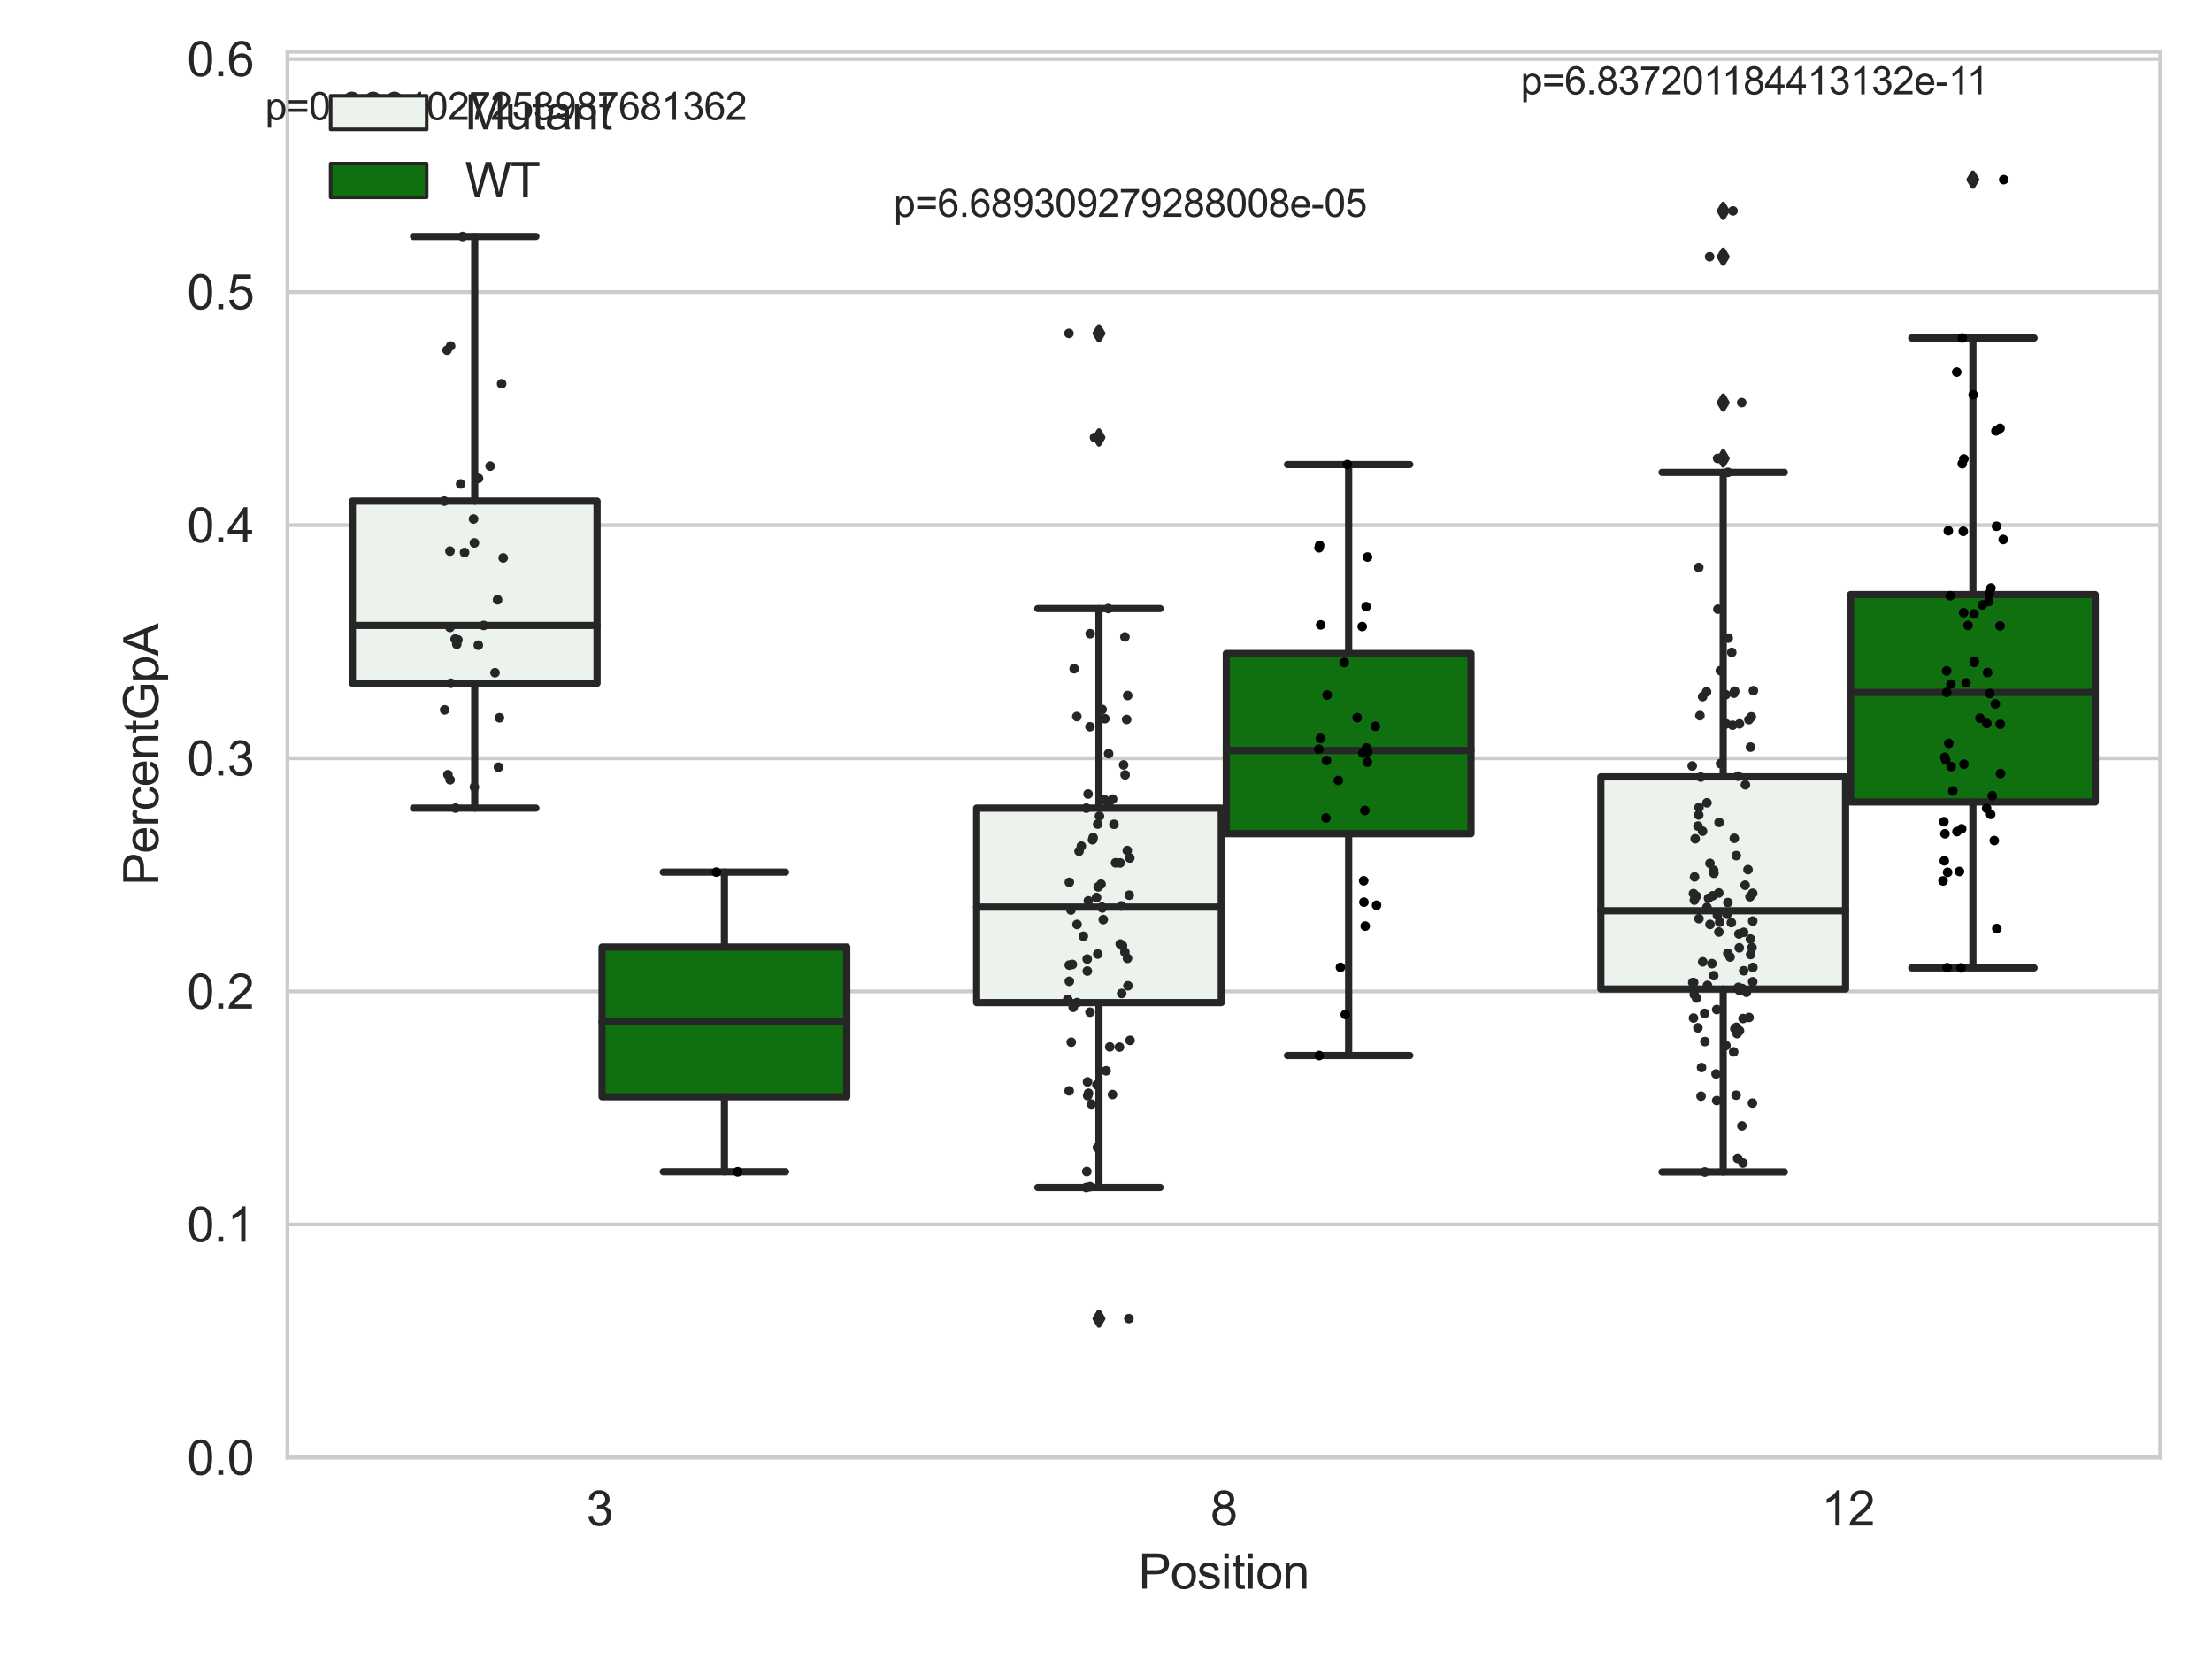 <?xml version="1.0" encoding="utf-8" standalone="no"?>
<!DOCTYPE svg PUBLIC "-//W3C//DTD SVG 1.1//EN"
  "http://www.w3.org/Graphics/SVG/1.1/DTD/svg11.dtd">
<svg xmlns:xlink="http://www.w3.org/1999/xlink" width="460.8pt" height="345.6pt" viewBox="0 0 460.8 345.6" xmlns="http://www.w3.org/2000/svg" version="1.1">
 <defs>
  <style type="text/css">*{stroke-linejoin: round; stroke-linecap: butt}</style>
 </defs>
 <g id="figure_1">
  <g id="patch_1">
   <path d="M 0 345.6 
L 460.8 345.6 
L 460.8 0 
L 0 0 
z
" style="fill: #ffffff"/>
  </g>
  <g id="axes_1">
   <g id="patch_2">
    <path d="M 59.881 303.64 
L 450 303.64 
L 450 10.8 
L 59.881 10.8 
z
" style="fill: #ffffff"/>
   </g>
   <g id="matplotlib.axis_1">
    <g id="xtick_1">
     <g id="text_1">
      <!-- 3 -->
      <g style="fill: #262626" transform="translate(122.121 317.798)scale(0.1 -0.1)">
       <defs>
        <path id="ArialMT-33" d="M 269 1209 
L 831 1284 
Q 928 806 1161 595 
Q 1394 384 1728 384 
Q 2125 384 2398 659 
Q 2672 934 2672 1341 
Q 2672 1728 2419 1979 
Q 2166 2231 1775 2231 
Q 1616 2231 1378 2169 
L 1441 2663 
Q 1497 2656 1531 2656 
Q 1891 2656 2178 2843 
Q 2466 3031 2466 3422 
Q 2466 3731 2256 3934 
Q 2047 4138 1716 4138 
Q 1388 4138 1169 3931 
Q 950 3725 888 3313 
L 325 3413 
Q 428 3978 793 4289 
Q 1159 4600 1703 4600 
Q 2078 4600 2393 4439 
Q 2709 4278 2876 4000 
Q 3044 3722 3044 3409 
Q 3044 3113 2884 2869 
Q 2725 2625 2413 2481 
Q 2819 2388 3044 2092 
Q 3269 1797 3269 1353 
Q 3269 753 2831 336 
Q 2394 -81 1725 -81 
Q 1122 -81 723 278 
Q 325 638 269 1209 
z
" transform="scale(0.016)"/>
       </defs>
       <use xlink:href="#ArialMT-33"/>
      </g>
     </g>
    </g>
    <g id="xtick_2">
     <g id="text_2">
      <!-- 8 -->
      <g style="fill: #262626" transform="translate(252.16 317.798)scale(0.1 -0.1)">
       <defs>
        <path id="ArialMT-38" d="M 1131 2484 
Q 781 2613 612 2850 
Q 444 3088 444 3419 
Q 444 3919 803 4259 
Q 1163 4600 1759 4600 
Q 2359 4600 2725 4251 
Q 3091 3903 3091 3403 
Q 3091 3084 2923 2848 
Q 2756 2613 2416 2484 
Q 2838 2347 3058 2040 
Q 3278 1734 3278 1309 
Q 3278 722 2862 322 
Q 2447 -78 1769 -78 
Q 1091 -78 675 323 
Q 259 725 259 1325 
Q 259 1772 486 2073 
Q 713 2375 1131 2484 
z
M 1019 3438 
Q 1019 3113 1228 2906 
Q 1438 2700 1772 2700 
Q 2097 2700 2305 2904 
Q 2513 3109 2513 3406 
Q 2513 3716 2298 3927 
Q 2084 4138 1766 4138 
Q 1444 4138 1231 3931 
Q 1019 3725 1019 3438 
z
M 838 1322 
Q 838 1081 952 856 
Q 1066 631 1291 507 
Q 1516 384 1775 384 
Q 2178 384 2440 643 
Q 2703 903 2703 1303 
Q 2703 1709 2433 1975 
Q 2163 2241 1756 2241 
Q 1359 2241 1098 1978 
Q 838 1716 838 1322 
z
" transform="scale(0.016)"/>
       </defs>
       <use xlink:href="#ArialMT-38"/>
      </g>
     </g>
    </g>
    <g id="xtick_3">
     <g id="text_3">
      <!-- 12 -->
      <g style="fill: #262626" transform="translate(379.419 317.798)scale(0.1 -0.1)">
       <defs>
        <path id="ArialMT-31" d="M 2384 0 
L 1822 0 
L 1822 3584 
Q 1619 3391 1289 3197 
Q 959 3003 697 2906 
L 697 3450 
Q 1169 3672 1522 3987 
Q 1875 4303 2022 4600 
L 2384 4600 
L 2384 0 
z
" transform="scale(0.016)"/>
        <path id="ArialMT-32" d="M 3222 541 
L 3222 0 
L 194 0 
Q 188 203 259 391 
Q 375 700 629 1000 
Q 884 1300 1366 1694 
Q 2113 2306 2375 2664 
Q 2638 3022 2638 3341 
Q 2638 3675 2398 3904 
Q 2159 4134 1775 4134 
Q 1369 4134 1125 3890 
Q 881 3647 878 3216 
L 300 3275 
Q 359 3922 746 4261 
Q 1134 4600 1788 4600 
Q 2447 4600 2831 4234 
Q 3216 3869 3216 3328 
Q 3216 3053 3103 2787 
Q 2991 2522 2730 2228 
Q 2469 1934 1863 1422 
Q 1356 997 1212 845 
Q 1069 694 975 541 
L 3222 541 
z
" transform="scale(0.016)"/>
       </defs>
       <use xlink:href="#ArialMT-31"/>
       <use xlink:href="#ArialMT-32" x="55.615"/>
      </g>
     </g>
    </g>
    <g id="text_4">
     <!-- Position -->
     <g style="fill: #262626" transform="translate(237.153 330.943)scale(0.1 -0.1)">
      <defs>
       <path id="ArialMT-50" d="M 494 0 
L 494 4581 
L 2222 4581 
Q 2678 4581 2919 4538 
Q 3256 4481 3484 4323 
Q 3713 4166 3852 3881 
Q 3991 3597 3991 3256 
Q 3991 2672 3619 2267 
Q 3247 1863 2275 1863 
L 1100 1863 
L 1100 0 
L 494 0 
z
M 1100 2403 
L 2284 2403 
Q 2872 2403 3119 2622 
Q 3366 2841 3366 3238 
Q 3366 3525 3220 3729 
Q 3075 3934 2838 4000 
Q 2684 4041 2272 4041 
L 1100 4041 
L 1100 2403 
z
" transform="scale(0.016)"/>
       <path id="ArialMT-6f" d="M 213 1659 
Q 213 2581 725 3025 
Q 1153 3394 1769 3394 
Q 2453 3394 2887 2945 
Q 3322 2497 3322 1706 
Q 3322 1066 3130 698 
Q 2938 331 2570 128 
Q 2203 -75 1769 -75 
Q 1072 -75 642 372 
Q 213 819 213 1659 
z
M 791 1659 
Q 791 1022 1069 705 
Q 1347 388 1769 388 
Q 2188 388 2466 706 
Q 2744 1025 2744 1678 
Q 2744 2294 2464 2611 
Q 2184 2928 1769 2928 
Q 1347 2928 1069 2612 
Q 791 2297 791 1659 
z
" transform="scale(0.016)"/>
       <path id="ArialMT-73" d="M 197 991 
L 753 1078 
Q 800 744 1014 566 
Q 1228 388 1613 388 
Q 2000 388 2187 545 
Q 2375 703 2375 916 
Q 2375 1106 2209 1216 
Q 2094 1291 1634 1406 
Q 1016 1563 777 1677 
Q 538 1791 414 1992 
Q 291 2194 291 2438 
Q 291 2659 392 2848 
Q 494 3038 669 3163 
Q 800 3259 1026 3326 
Q 1253 3394 1513 3394 
Q 1903 3394 2198 3281 
Q 2494 3169 2634 2976 
Q 2775 2784 2828 2463 
L 2278 2388 
Q 2241 2644 2061 2787 
Q 1881 2931 1553 2931 
Q 1166 2931 1000 2803 
Q 834 2675 834 2503 
Q 834 2394 903 2306 
Q 972 2216 1119 2156 
Q 1203 2125 1616 2013 
Q 2213 1853 2448 1751 
Q 2684 1650 2818 1456 
Q 2953 1263 2953 975 
Q 2953 694 2789 445 
Q 2625 197 2315 61 
Q 2006 -75 1616 -75 
Q 969 -75 630 194 
Q 291 463 197 991 
z
" transform="scale(0.016)"/>
       <path id="ArialMT-69" d="M 425 3934 
L 425 4581 
L 988 4581 
L 988 3934 
L 425 3934 
z
M 425 0 
L 425 3319 
L 988 3319 
L 988 0 
L 425 0 
z
" transform="scale(0.016)"/>
       <path id="ArialMT-74" d="M 1650 503 
L 1731 6 
Q 1494 -44 1306 -44 
Q 1000 -44 831 53 
Q 663 150 594 308 
Q 525 466 525 972 
L 525 2881 
L 113 2881 
L 113 3319 
L 525 3319 
L 525 4141 
L 1084 4478 
L 1084 3319 
L 1650 3319 
L 1650 2881 
L 1084 2881 
L 1084 941 
Q 1084 700 1114 631 
Q 1144 563 1211 522 
Q 1278 481 1403 481 
Q 1497 481 1650 503 
z
" transform="scale(0.016)"/>
       <path id="ArialMT-6e" d="M 422 0 
L 422 3319 
L 928 3319 
L 928 2847 
Q 1294 3394 1984 3394 
Q 2284 3394 2536 3286 
Q 2788 3178 2913 3003 
Q 3038 2828 3088 2588 
Q 3119 2431 3119 2041 
L 3119 0 
L 2556 0 
L 2556 2019 
Q 2556 2363 2490 2533 
Q 2425 2703 2258 2804 
Q 2091 2906 1866 2906 
Q 1506 2906 1245 2678 
Q 984 2450 984 1813 
L 984 0 
L 422 0 
z
" transform="scale(0.016)"/>
      </defs>
      <use xlink:href="#ArialMT-50"/>
      <use xlink:href="#ArialMT-6f" x="66.699"/>
      <use xlink:href="#ArialMT-73" x="122.314"/>
      <use xlink:href="#ArialMT-69" x="172.314"/>
      <use xlink:href="#ArialMT-74" x="194.531"/>
      <use xlink:href="#ArialMT-69" x="222.314"/>
      <use xlink:href="#ArialMT-6f" x="244.531"/>
      <use xlink:href="#ArialMT-6e" x="300.146"/>
     </g>
    </g>
   </g>
   <g id="matplotlib.axis_2">
    <g id="ytick_1">
     <g id="line2d_1">
      <path d="M 59.881 303.64 
L 450 303.64 
" clip-path="url(#p28696abe8e)" style="fill: none; stroke: #cccccc; stroke-width: 0.8; stroke-linecap: round"/>
     </g>
     <g id="text_5">
      <!-- 0.0 -->
      <g style="fill: #262626" transform="translate(38.981 307.219)scale(0.1 -0.1)">
       <defs>
        <path id="ArialMT-30" d="M 266 2259 
Q 266 3072 433 3567 
Q 600 4063 929 4331 
Q 1259 4600 1759 4600 
Q 2128 4600 2406 4451 
Q 2684 4303 2865 4023 
Q 3047 3744 3150 3342 
Q 3253 2941 3253 2259 
Q 3253 1453 3087 958 
Q 2922 463 2592 192 
Q 2263 -78 1759 -78 
Q 1097 -78 719 397 
Q 266 969 266 2259 
z
M 844 2259 
Q 844 1131 1108 757 
Q 1372 384 1759 384 
Q 2147 384 2411 759 
Q 2675 1134 2675 2259 
Q 2675 3391 2411 3762 
Q 2147 4134 1753 4134 
Q 1366 4134 1134 3806 
Q 844 3388 844 2259 
z
" transform="scale(0.016)"/>
        <path id="ArialMT-2e" d="M 581 0 
L 581 641 
L 1222 641 
L 1222 0 
L 581 0 
z
" transform="scale(0.016)"/>
       </defs>
       <use xlink:href="#ArialMT-30"/>
       <use xlink:href="#ArialMT-2e" x="55.615"/>
       <use xlink:href="#ArialMT-30" x="83.398"/>
      </g>
     </g>
    </g>
    <g id="ytick_2">
     <g id="line2d_2">
      <path d="M 59.881 255.081 
L 450 255.081 
" clip-path="url(#p28696abe8e)" style="fill: none; stroke: #cccccc; stroke-width: 0.8; stroke-linecap: round"/>
     </g>
     <g id="text_6">
      <!-- 0.1 -->
      <g style="fill: #262626" transform="translate(38.981 258.66)scale(0.1 -0.1)">
       <use xlink:href="#ArialMT-30"/>
       <use xlink:href="#ArialMT-2e" x="55.615"/>
       <use xlink:href="#ArialMT-31" x="83.398"/>
      </g>
     </g>
    </g>
    <g id="ytick_3">
     <g id="line2d_3">
      <path d="M 59.881 206.522 
L 450 206.522 
" clip-path="url(#p28696abe8e)" style="fill: none; stroke: #cccccc; stroke-width: 0.8; stroke-linecap: round"/>
     </g>
     <g id="text_7">
      <!-- 0.2 -->
      <g style="fill: #262626" transform="translate(38.981 210.101)scale(0.1 -0.1)">
       <use xlink:href="#ArialMT-30"/>
       <use xlink:href="#ArialMT-2e" x="55.615"/>
       <use xlink:href="#ArialMT-32" x="83.398"/>
      </g>
     </g>
    </g>
    <g id="ytick_4">
     <g id="line2d_4">
      <path d="M 59.881 157.963 
L 450 157.963 
" clip-path="url(#p28696abe8e)" style="fill: none; stroke: #cccccc; stroke-width: 0.8; stroke-linecap: round"/>
     </g>
     <g id="text_8">
      <!-- 0.3 -->
      <g style="fill: #262626" transform="translate(38.981 161.542)scale(0.1 -0.1)">
       <use xlink:href="#ArialMT-30"/>
       <use xlink:href="#ArialMT-2e" x="55.615"/>
       <use xlink:href="#ArialMT-33" x="83.398"/>
      </g>
     </g>
    </g>
    <g id="ytick_5">
     <g id="line2d_5">
      <path d="M 59.881 109.405 
L 450 109.405 
" clip-path="url(#p28696abe8e)" style="fill: none; stroke: #cccccc; stroke-width: 0.8; stroke-linecap: round"/>
     </g>
     <g id="text_9">
      <!-- 0.4 -->
      <g style="fill: #262626" transform="translate(38.981 112.983)scale(0.1 -0.1)">
       <defs>
        <path id="ArialMT-34" d="M 2069 0 
L 2069 1097 
L 81 1097 
L 81 1613 
L 2172 4581 
L 2631 4581 
L 2631 1613 
L 3250 1613 
L 3250 1097 
L 2631 1097 
L 2631 0 
L 2069 0 
z
M 2069 1613 
L 2069 3678 
L 634 1613 
L 2069 1613 
z
" transform="scale(0.016)"/>
       </defs>
       <use xlink:href="#ArialMT-30"/>
       <use xlink:href="#ArialMT-2e" x="55.615"/>
       <use xlink:href="#ArialMT-34" x="83.398"/>
      </g>
     </g>
    </g>
    <g id="ytick_6">
     <g id="line2d_6">
      <path d="M 59.881 60.846 
L 450 60.846 
" clip-path="url(#p28696abe8e)" style="fill: none; stroke: #cccccc; stroke-width: 0.8; stroke-linecap: round"/>
     </g>
     <g id="text_10">
      <!-- 0.5 -->
      <g style="fill: #262626" transform="translate(38.981 64.425)scale(0.1 -0.1)">
       <defs>
        <path id="ArialMT-35" d="M 266 1200 
L 856 1250 
Q 922 819 1161 601 
Q 1400 384 1738 384 
Q 2144 384 2425 690 
Q 2706 997 2706 1503 
Q 2706 1984 2436 2262 
Q 2166 2541 1728 2541 
Q 1456 2541 1237 2417 
Q 1019 2294 894 2097 
L 366 2166 
L 809 4519 
L 3088 4519 
L 3088 3981 
L 1259 3981 
L 1013 2750 
Q 1425 3038 1878 3038 
Q 2478 3038 2890 2622 
Q 3303 2206 3303 1553 
Q 3303 931 2941 478 
Q 2500 -78 1738 -78 
Q 1113 -78 717 272 
Q 322 622 266 1200 
z
" transform="scale(0.016)"/>
       </defs>
       <use xlink:href="#ArialMT-30"/>
       <use xlink:href="#ArialMT-2e" x="55.615"/>
       <use xlink:href="#ArialMT-35" x="83.398"/>
      </g>
     </g>
    </g>
    <g id="ytick_7">
     <g id="line2d_7">
      <path d="M 59.881 12.287 
L 450 12.287 
" clip-path="url(#p28696abe8e)" style="fill: none; stroke: #cccccc; stroke-width: 0.8; stroke-linecap: round"/>
     </g>
     <g id="text_11">
      <!-- 0.6 -->
      <g style="fill: #262626" transform="translate(38.981 15.866)scale(0.1 -0.1)">
       <defs>
        <path id="ArialMT-36" d="M 3184 3459 
L 2625 3416 
Q 2550 3747 2413 3897 
Q 2184 4138 1850 4138 
Q 1581 4138 1378 3988 
Q 1113 3794 959 3422 
Q 806 3050 800 2363 
Q 1003 2672 1297 2822 
Q 1591 2972 1913 2972 
Q 2475 2972 2870 2558 
Q 3266 2144 3266 1488 
Q 3266 1056 3080 686 
Q 2894 316 2569 119 
Q 2244 -78 1831 -78 
Q 1128 -78 684 439 
Q 241 956 241 2144 
Q 241 3472 731 4075 
Q 1159 4600 1884 4600 
Q 2425 4600 2770 4297 
Q 3116 3994 3184 3459 
z
M 888 1484 
Q 888 1194 1011 928 
Q 1134 663 1356 523 
Q 1578 384 1822 384 
Q 2178 384 2434 671 
Q 2691 959 2691 1453 
Q 2691 1928 2437 2201 
Q 2184 2475 1800 2475 
Q 1419 2475 1153 2201 
Q 888 1928 888 1484 
z
" transform="scale(0.016)"/>
       </defs>
       <use xlink:href="#ArialMT-30"/>
       <use xlink:href="#ArialMT-2e" x="55.615"/>
       <use xlink:href="#ArialMT-36" x="83.398"/>
      </g>
     </g>
    </g>
    <g id="text_12">
     <!-- PercentGpA -->
     <g style="fill: #262626" transform="translate(32.994 184.455)rotate(-90)scale(0.1 -0.1)">
      <defs>
       <path id="ArialMT-65" d="M 2694 1069 
L 3275 997 
Q 3138 488 2766 206 
Q 2394 -75 1816 -75 
Q 1088 -75 661 373 
Q 234 822 234 1631 
Q 234 2469 665 2931 
Q 1097 3394 1784 3394 
Q 2450 3394 2872 2941 
Q 3294 2488 3294 1666 
Q 3294 1616 3291 1516 
L 816 1516 
Q 847 969 1125 678 
Q 1403 388 1819 388 
Q 2128 388 2347 550 
Q 2566 713 2694 1069 
z
M 847 1978 
L 2700 1978 
Q 2663 2397 2488 2606 
Q 2219 2931 1791 2931 
Q 1403 2931 1139 2672 
Q 875 2413 847 1978 
z
" transform="scale(0.016)"/>
       <path id="ArialMT-72" d="M 416 0 
L 416 3319 
L 922 3319 
L 922 2816 
Q 1116 3169 1280 3281 
Q 1444 3394 1641 3394 
Q 1925 3394 2219 3213 
L 2025 2691 
Q 1819 2813 1613 2813 
Q 1428 2813 1281 2702 
Q 1134 2591 1072 2394 
Q 978 2094 978 1738 
L 978 0 
L 416 0 
z
" transform="scale(0.016)"/>
       <path id="ArialMT-63" d="M 2588 1216 
L 3141 1144 
Q 3050 572 2676 248 
Q 2303 -75 1759 -75 
Q 1078 -75 664 370 
Q 250 816 250 1647 
Q 250 2184 428 2587 
Q 606 2991 970 3192 
Q 1334 3394 1763 3394 
Q 2303 3394 2647 3120 
Q 2991 2847 3088 2344 
L 2541 2259 
Q 2463 2594 2264 2762 
Q 2066 2931 1784 2931 
Q 1359 2931 1093 2626 
Q 828 2322 828 1663 
Q 828 994 1084 691 
Q 1341 388 1753 388 
Q 2084 388 2306 591 
Q 2528 794 2588 1216 
z
" transform="scale(0.016)"/>
       <path id="ArialMT-47" d="M 2638 1797 
L 2638 2334 
L 4578 2338 
L 4578 638 
Q 4131 281 3656 101 
Q 3181 -78 2681 -78 
Q 2006 -78 1454 211 
Q 903 500 622 1047 
Q 341 1594 341 2269 
Q 341 2938 620 3517 
Q 900 4097 1425 4378 
Q 1950 4659 2634 4659 
Q 3131 4659 3532 4498 
Q 3934 4338 4162 4050 
Q 4391 3763 4509 3300 
L 3963 3150 
Q 3859 3500 3706 3700 
Q 3553 3900 3268 4020 
Q 2984 4141 2638 4141 
Q 2222 4141 1919 4014 
Q 1616 3888 1430 3681 
Q 1244 3475 1141 3228 
Q 966 2803 966 2306 
Q 966 1694 1177 1281 
Q 1388 869 1791 669 
Q 2194 469 2647 469 
Q 3041 469 3416 620 
Q 3791 772 3984 944 
L 3984 1797 
L 2638 1797 
z
" transform="scale(0.016)"/>
       <path id="ArialMT-70" d="M 422 -1272 
L 422 3319 
L 934 3319 
L 934 2888 
Q 1116 3141 1344 3267 
Q 1572 3394 1897 3394 
Q 2322 3394 2647 3175 
Q 2972 2956 3137 2557 
Q 3303 2159 3303 1684 
Q 3303 1175 3120 767 
Q 2938 359 2589 142 
Q 2241 -75 1856 -75 
Q 1575 -75 1351 44 
Q 1128 163 984 344 
L 984 -1272 
L 422 -1272 
z
M 931 1641 
Q 931 1000 1190 694 
Q 1450 388 1819 388 
Q 2194 388 2461 705 
Q 2728 1022 2728 1688 
Q 2728 2322 2467 2637 
Q 2206 2953 1844 2953 
Q 1484 2953 1207 2617 
Q 931 2281 931 1641 
z
" transform="scale(0.016)"/>
       <path id="ArialMT-41" d="M -9 0 
L 1750 4581 
L 2403 4581 
L 4278 0 
L 3588 0 
L 3053 1388 
L 1138 1388 
L 634 0 
L -9 0 
z
M 1313 1881 
L 2866 1881 
L 2388 3150 
Q 2169 3728 2063 4100 
Q 1975 3659 1816 3225 
L 1313 1881 
z
" transform="scale(0.016)"/>
      </defs>
      <use xlink:href="#ArialMT-50"/>
      <use xlink:href="#ArialMT-65" x="66.699"/>
      <use xlink:href="#ArialMT-72" x="122.314"/>
      <use xlink:href="#ArialMT-63" x="155.615"/>
      <use xlink:href="#ArialMT-65" x="205.615"/>
      <use xlink:href="#ArialMT-6e" x="261.23"/>
      <use xlink:href="#ArialMT-74" x="316.846"/>
      <use xlink:href="#ArialMT-47" x="344.629"/>
      <use xlink:href="#ArialMT-70" x="422.412"/>
      <use xlink:href="#ArialMT-41" x="478.027"/>
     </g>
    </g>
   </g>
   <g id="patch_3">
    <path d="M 73.405 142.333 
L 124.381 142.333 
L 124.381 104.388 
L 73.405 104.388 
L 73.405 142.333 
z
" clip-path="url(#p28696abe8e)" style="fill: #ecf2ec; stroke: #262626; stroke-width: 1.5; stroke-linejoin: miter"/>
   </g>
   <g id="patch_4">
    <path d="M 125.421 228.488 
L 176.397 228.488 
L 176.397 197.284 
L 125.421 197.284 
L 125.421 228.488 
z
" clip-path="url(#p28696abe8e)" style="fill: #107010; stroke: #262626; stroke-width: 1.5; stroke-linejoin: miter"/>
   </g>
   <g id="patch_5">
    <path d="M 203.445 208.854 
L 254.42 208.854 
L 254.42 168.352 
L 203.445 168.352 
L 203.445 208.854 
z
" clip-path="url(#p28696abe8e)" style="fill: #ecf2ec; stroke: #262626; stroke-width: 1.5; stroke-linejoin: miter"/>
   </g>
   <g id="patch_6">
    <path d="M 255.461 173.674 
L 306.436 173.674 
L 306.436 136.141 
L 255.461 136.141 
L 255.461 173.674 
z
" clip-path="url(#p28696abe8e)" style="fill: #107010; stroke: #262626; stroke-width: 1.5; stroke-linejoin: miter"/>
   </g>
   <g id="patch_7">
    <path d="M 333.485 206.022 
L 384.46 206.022 
L 384.46 161.829 
L 333.485 161.829 
L 333.485 206.022 
z
" clip-path="url(#p28696abe8e)" style="fill: #ecf2ec; stroke: #262626; stroke-width: 1.5; stroke-linejoin: miter"/>
   </g>
   <g id="patch_8">
    <path d="M 385.5 167.069 
L 436.476 167.069 
L 436.476 123.856 
L 385.5 123.856 
L 385.5 167.069 
z
" clip-path="url(#p28696abe8e)" style="fill: #107010; stroke: #262626; stroke-width: 1.5; stroke-linejoin: miter"/>
   </g>
   <g id="patch_9">
    <path d="M 124.901 303.64 
L 124.901 303.64 
L 124.901 303.64 
L 124.901 303.64 
z
" clip-path="url(#p28696abe8e)" style="fill: #ecf2ec; stroke: #262626; stroke-width: 0.75; stroke-linejoin: miter"/>
   </g>
   <g id="patch_10">
    <path d="M 124.901 303.64 
L 124.901 303.64 
L 124.901 303.64 
L 124.901 303.64 
z
" clip-path="url(#p28696abe8e)" style="fill: #107010; stroke: #262626; stroke-width: 0.75; stroke-linejoin: miter"/>
   </g>
   <g id="PathCollection_1"/>
   <g id="PathCollection_2"/>
   <g id="line2d_8">
    <path d="M 98.893 142.333 
L 98.893 168.343 
" clip-path="url(#p28696abe8e)" style="fill: none; stroke: #262626; stroke-width: 1.5; stroke-linecap: round"/>
   </g>
   <g id="line2d_9">
    <path d="M 98.893 104.388 
L 98.893 49.259 
" clip-path="url(#p28696abe8e)" style="fill: none; stroke: #262626; stroke-width: 1.5; stroke-linecap: round"/>
   </g>
   <g id="line2d_10">
    <path d="M 86.149 168.343 
L 111.637 168.343 
" clip-path="url(#p28696abe8e)" style="fill: none; stroke: #262626; stroke-width: 1.5; stroke-linecap: round"/>
   </g>
   <g id="line2d_11">
    <path d="M 86.149 49.259 
L 111.637 49.259 
" clip-path="url(#p28696abe8e)" style="fill: none; stroke: #262626; stroke-width: 1.5; stroke-linecap: round"/>
   </g>
   <g id="line2d_12"/>
   <g id="line2d_13">
    <path d="M 150.909 228.488 
L 150.909 244.09 
" clip-path="url(#p28696abe8e)" style="fill: none; stroke: #262626; stroke-width: 1.5; stroke-linecap: round"/>
   </g>
   <g id="line2d_14">
    <path d="M 150.909 197.284 
L 150.909 181.683 
" clip-path="url(#p28696abe8e)" style="fill: none; stroke: #262626; stroke-width: 1.5; stroke-linecap: round"/>
   </g>
   <g id="line2d_15">
    <path d="M 138.165 244.09 
L 163.653 244.09 
" clip-path="url(#p28696abe8e)" style="fill: none; stroke: #262626; stroke-width: 1.5; stroke-linecap: round"/>
   </g>
   <g id="line2d_16">
    <path d="M 138.165 181.683 
L 163.653 181.683 
" clip-path="url(#p28696abe8e)" style="fill: none; stroke: #262626; stroke-width: 1.5; stroke-linecap: round"/>
   </g>
   <g id="line2d_17"/>
   <g id="line2d_18">
    <path d="M 228.933 208.854 
L 228.933 247.353 
" clip-path="url(#p28696abe8e)" style="fill: none; stroke: #262626; stroke-width: 1.5; stroke-linecap: round"/>
   </g>
   <g id="line2d_19">
    <path d="M 228.933 168.352 
L 228.933 126.769 
" clip-path="url(#p28696abe8e)" style="fill: none; stroke: #262626; stroke-width: 1.5; stroke-linecap: round"/>
   </g>
   <g id="line2d_20">
    <path d="M 216.189 247.353 
L 241.677 247.353 
" clip-path="url(#p28696abe8e)" style="fill: none; stroke: #262626; stroke-width: 1.5; stroke-linecap: round"/>
   </g>
   <g id="line2d_21">
    <path d="M 216.189 126.769 
L 241.677 126.769 
" clip-path="url(#p28696abe8e)" style="fill: none; stroke: #262626; stroke-width: 1.5; stroke-linecap: round"/>
   </g>
   <g id="line2d_22">
    <defs>
     <path id="m1461a8e150" d="M -0 1.414 
L 0.849 0 
L 0 -1.414 
L -0.849 -0 
z
" style="stroke: #262626; stroke-linejoin: miter"/>
    </defs>
    <g clip-path="url(#p28696abe8e)">
     <use xlink:href="#m1461a8e150" x="228.933" y="274.694" style="fill: #262626; stroke: #262626; stroke-linejoin: miter"/>
     <use xlink:href="#m1461a8e150" x="228.933" y="91.138" style="fill: #262626; stroke: #262626; stroke-linejoin: miter"/>
     <use xlink:href="#m1461a8e150" x="228.933" y="69.453" style="fill: #262626; stroke: #262626; stroke-linejoin: miter"/>
    </g>
   </g>
   <g id="line2d_23">
    <path d="M 280.949 173.674 
L 280.949 219.897 
" clip-path="url(#p28696abe8e)" style="fill: none; stroke: #262626; stroke-width: 1.5; stroke-linecap: round"/>
   </g>
   <g id="line2d_24">
    <path d="M 280.949 136.141 
L 280.949 96.753 
" clip-path="url(#p28696abe8e)" style="fill: none; stroke: #262626; stroke-width: 1.5; stroke-linecap: round"/>
   </g>
   <g id="line2d_25">
    <path d="M 268.205 219.897 
L 293.692 219.897 
" clip-path="url(#p28696abe8e)" style="fill: none; stroke: #262626; stroke-width: 1.5; stroke-linecap: round"/>
   </g>
   <g id="line2d_26">
    <path d="M 268.205 96.753 
L 293.692 96.753 
" clip-path="url(#p28696abe8e)" style="fill: none; stroke: #262626; stroke-width: 1.5; stroke-linecap: round"/>
   </g>
   <g id="line2d_27"/>
   <g id="line2d_28">
    <path d="M 358.972 206.022 
L 358.972 244.131 
" clip-path="url(#p28696abe8e)" style="fill: none; stroke: #262626; stroke-width: 1.5; stroke-linecap: round"/>
   </g>
   <g id="line2d_29">
    <path d="M 358.972 161.829 
L 358.972 98.386 
" clip-path="url(#p28696abe8e)" style="fill: none; stroke: #262626; stroke-width: 1.5; stroke-linecap: round"/>
   </g>
   <g id="line2d_30">
    <path d="M 346.228 244.131 
L 371.716 244.131 
" clip-path="url(#p28696abe8e)" style="fill: none; stroke: #262626; stroke-width: 1.5; stroke-linecap: round"/>
   </g>
   <g id="line2d_31">
    <path d="M 346.228 98.386 
L 371.716 98.386 
" clip-path="url(#p28696abe8e)" style="fill: none; stroke: #262626; stroke-width: 1.5; stroke-linecap: round"/>
   </g>
   <g id="line2d_32">
    <g clip-path="url(#p28696abe8e)">
     <use xlink:href="#m1461a8e150" x="358.972" y="83.866" style="fill: #262626; stroke: #262626; stroke-linejoin: miter"/>
     <use xlink:href="#m1461a8e150" x="358.972" y="43.932" style="fill: #262626; stroke: #262626; stroke-linejoin: miter"/>
     <use xlink:href="#m1461a8e150" x="358.972" y="53.479" style="fill: #262626; stroke: #262626; stroke-linejoin: miter"/>
     <use xlink:href="#m1461a8e150" x="358.972" y="95.489" style="fill: #262626; stroke: #262626; stroke-linejoin: miter"/>
    </g>
   </g>
   <g id="line2d_33">
    <path d="M 410.988 167.069 
L 410.988 201.62 
" clip-path="url(#p28696abe8e)" style="fill: none; stroke: #262626; stroke-width: 1.5; stroke-linecap: round"/>
   </g>
   <g id="line2d_34">
    <path d="M 410.988 123.856 
L 410.988 70.405 
" clip-path="url(#p28696abe8e)" style="fill: none; stroke: #262626; stroke-width: 1.5; stroke-linecap: round"/>
   </g>
   <g id="line2d_35">
    <path d="M 398.244 201.62 
L 423.732 201.62 
" clip-path="url(#p28696abe8e)" style="fill: none; stroke: #262626; stroke-width: 1.5; stroke-linecap: round"/>
   </g>
   <g id="line2d_36">
    <path d="M 398.244 70.405 
L 423.732 70.405 
" clip-path="url(#p28696abe8e)" style="fill: none; stroke: #262626; stroke-width: 1.5; stroke-linecap: round"/>
   </g>
   <g id="line2d_37">
    <g clip-path="url(#p28696abe8e)">
     <use xlink:href="#m1461a8e150" x="410.988" y="37.422" style="fill: #262626; stroke: #262626; stroke-linejoin: miter"/>
    </g>
   </g>
   <g id="line2d_38">
    <path d="M 73.405 130.289 
L 124.381 130.289 
" clip-path="url(#p28696abe8e)" style="fill: none; stroke: #262626; stroke-width: 1.5; stroke-linecap: round"/>
   </g>
   <g id="line2d_39">
    <path d="M 125.421 212.886 
L 176.397 212.886 
" clip-path="url(#p28696abe8e)" style="fill: none; stroke: #262626; stroke-width: 1.5; stroke-linecap: round"/>
   </g>
   <g id="line2d_40">
    <path d="M 203.445 188.969 
L 254.42 188.969 
" clip-path="url(#p28696abe8e)" style="fill: none; stroke: #262626; stroke-width: 1.5; stroke-linecap: round"/>
   </g>
   <g id="line2d_41">
    <path d="M 255.461 156.343 
L 306.436 156.343 
" clip-path="url(#p28696abe8e)" style="fill: none; stroke: #262626; stroke-width: 1.5; stroke-linecap: round"/>
   </g>
   <g id="line2d_42">
    <path d="M 333.485 189.728 
L 384.46 189.728 
" clip-path="url(#p28696abe8e)" style="fill: none; stroke: #262626; stroke-width: 1.5; stroke-linecap: round"/>
   </g>
   <g id="line2d_43">
    <path d="M 385.5 144.245 
L 436.476 144.245 
" clip-path="url(#p28696abe8e)" style="fill: none; stroke: #262626; stroke-width: 1.5; stroke-linecap: round"/>
   </g>
   <g id="patch_11">
    <path d="M 59.881 303.64 
L 59.881 10.8 
" style="fill: none; stroke: #cccccc; stroke-width: 0.8; stroke-linejoin: miter; stroke-linecap: square"/>
   </g>
   <g id="patch_12">
    <path d="M 450 303.64 
L 450 10.8 
" style="fill: none; stroke: #cccccc; stroke-width: 0.8; stroke-linejoin: miter; stroke-linecap: square"/>
   </g>
   <g id="patch_13">
    <path d="M 59.881 303.64 
L 450 303.64 
" style="fill: none; stroke: #cccccc; stroke-width: 0.8; stroke-linejoin: miter; stroke-linecap: square"/>
   </g>
   <g id="patch_14">
    <path d="M 59.881 10.8 
L 450 10.8 
" style="fill: none; stroke: #cccccc; stroke-width: 0.8; stroke-linejoin: miter; stroke-linecap: square"/>
   </g>
   <g id="PathCollection_3">
    <defs>
     <path id="C0_0_2fa0bfcaaf" d="M 0 1 
C 0.265 1 0.52 0.895 0.707 0.707 
C 0.895 0.52 1 0.265 1 -0 
C 1 -0.265 0.895 -0.52 0.707 -0.707 
C 0.52 -0.895 0.265 -1 0 -1 
C -0.265 -1 -0.52 -0.895 -0.707 -0.707 
C -0.895 -0.52 -1 -0.265 -1 0 
C -1 0.265 -0.895 0.52 -0.707 0.707 
C -0.52 0.895 -0.265 1 0 1 
z
"/>
    </defs>
    <g clip-path="url(#p28696abe8e)">
     <use xlink:href="#C0_0_2fa0bfcaaf" x="92.629" y="147.878" style="fill: #262626"/>
    </g>
    <g clip-path="url(#p28696abe8e)">
     <use xlink:href="#C0_0_2fa0bfcaaf" x="95.955" y="100.808" style="fill: #262626"/>
    </g>
    <g clip-path="url(#p28696abe8e)">
     <use xlink:href="#C0_0_2fa0bfcaaf" x="93.133" y="72.951" style="fill: #262626"/>
    </g>
    <g clip-path="url(#p28696abe8e)">
     <use xlink:href="#C0_0_2fa0bfcaaf" x="98.825" y="113.101" style="fill: #262626"/>
    </g>
    <g clip-path="url(#p28696abe8e)">
     <use xlink:href="#C0_0_2fa0bfcaaf" x="99.692" y="99.641" style="fill: #262626"/>
    </g>
    <g clip-path="url(#p28696abe8e)">
     <use xlink:href="#C0_0_2fa0bfcaaf" x="94.81" y="133.137" style="fill: #262626"/>
    </g>
    <g clip-path="url(#p28696abe8e)">
     <use xlink:href="#C0_0_2fa0bfcaaf" x="103.122" y="140.141" style="fill: #262626"/>
    </g>
    <g clip-path="url(#p28696abe8e)">
     <use xlink:href="#C0_0_2fa0bfcaaf" x="98.647" y="108.116" style="fill: #262626"/>
    </g>
    <g clip-path="url(#p28696abe8e)">
     <use xlink:href="#C0_0_2fa0bfcaaf" x="93.734" y="130.708" style="fill: #262626"/>
    </g>
    <g clip-path="url(#p28696abe8e)">
     <use xlink:href="#C0_0_2fa0bfcaaf" x="103.652" y="124.94" style="fill: #262626"/>
    </g>
    <g clip-path="url(#p28696abe8e)">
     <use xlink:href="#C0_0_2fa0bfcaaf" x="93.307" y="161.376" style="fill: #262626"/>
    </g>
    <g clip-path="url(#p28696abe8e)">
     <use xlink:href="#C0_0_2fa0bfcaaf" x="98.825" y="163.96" style="fill: #262626"/>
    </g>
    <g clip-path="url(#p28696abe8e)">
     <use xlink:href="#C0_0_2fa0bfcaaf" x="96.368" y="49.259" style="fill: #262626"/>
    </g>
    <g clip-path="url(#p28696abe8e)">
     <use xlink:href="#C0_0_2fa0bfcaaf" x="104.499" y="79.943" style="fill: #262626"/>
    </g>
    <g clip-path="url(#p28696abe8e)">
     <use xlink:href="#C0_0_2fa0bfcaaf" x="93.766" y="162.439" style="fill: #262626"/>
    </g>
    <g clip-path="url(#p28696abe8e)">
     <use xlink:href="#C0_0_2fa0bfcaaf" x="99.646" y="134.404" style="fill: #262626"/>
    </g>
    <g clip-path="url(#p28696abe8e)">
     <use xlink:href="#C0_0_2fa0bfcaaf" x="93.872" y="72.084" style="fill: #262626"/>
    </g>
    <g clip-path="url(#p28696abe8e)">
     <use xlink:href="#C0_0_2fa0bfcaaf" x="102.109" y="97.081" style="fill: #262626"/>
    </g>
    <g clip-path="url(#p28696abe8e)">
     <use xlink:href="#C0_0_2fa0bfcaaf" x="100.759" y="130.289" style="fill: #262626"/>
    </g>
    <g clip-path="url(#p28696abe8e)">
     <use xlink:href="#C0_0_2fa0bfcaaf" x="95.397" y="133.289" style="fill: #262626"/>
    </g>
    <g clip-path="url(#p28696abe8e)">
     <use xlink:href="#C0_0_2fa0bfcaaf" x="92.546" y="104.388" style="fill: #262626"/>
    </g>
    <g clip-path="url(#p28696abe8e)">
     <use xlink:href="#C0_0_2fa0bfcaaf" x="104.826" y="116.226" style="fill: #262626"/>
    </g>
    <g clip-path="url(#p28696abe8e)">
     <use xlink:href="#C0_0_2fa0bfcaaf" x="95.154" y="134.207" style="fill: #262626"/>
    </g>
    <g clip-path="url(#p28696abe8e)">
     <use xlink:href="#C0_0_2fa0bfcaaf" x="93.93" y="142.333" style="fill: #262626"/>
    </g>
    <g clip-path="url(#p28696abe8e)">
     <use xlink:href="#C0_0_2fa0bfcaaf" x="93.737" y="114.813" style="fill: #262626"/>
    </g>
    <g clip-path="url(#p28696abe8e)">
     <use xlink:href="#C0_0_2fa0bfcaaf" x="96.771" y="115.101" style="fill: #262626"/>
    </g>
    <g clip-path="url(#p28696abe8e)">
     <use xlink:href="#C0_0_2fa0bfcaaf" x="104.05" y="149.514" style="fill: #262626"/>
    </g>
    <g clip-path="url(#p28696abe8e)">
     <use xlink:href="#C0_0_2fa0bfcaaf" x="103.844" y="159.818" style="fill: #262626"/>
    </g>
    <g clip-path="url(#p28696abe8e)">
     <use xlink:href="#C0_0_2fa0bfcaaf" x="94.904" y="168.343" style="fill: #262626"/>
    </g>
   </g>
   <g id="PathCollection_4">
    <defs>
     <path id="C1_0_a26150a0be" d="M 0 1 
C 0.265 1 0.52 0.895 0.707 0.707 
C 0.895 0.52 1 0.265 1 -0 
C 1 -0.265 0.895 -0.52 0.707 -0.707 
C 0.52 -0.895 0.265 -1 0 -1 
C -0.265 -1 -0.52 -0.895 -0.707 -0.707 
C -0.895 -0.52 -1 -0.265 -1 0 
C -1 0.265 -0.895 0.52 -0.707 0.707 
C -0.52 0.895 -0.265 1 0 1 
z
"/>
    </defs>
    <g clip-path="url(#p28696abe8e)">
     <use xlink:href="#C1_0_a26150a0be" x="149.229" y="181.683"/>
    </g>
    <g clip-path="url(#p28696abe8e)">
     <use xlink:href="#C1_0_a26150a0be" x="153.667" y="244.09"/>
    </g>
   </g>
   <g id="PathCollection_5">
    <defs>
     <path id="C2_0_efb24f5dca" d="M 0 1 
C 0.265 1 0.52 0.895 0.707 0.707 
C 0.895 0.52 1 0.265 1 -0 
C 1 -0.265 0.895 -0.52 0.707 -0.707 
C 0.52 -0.895 0.265 -1 0 -1 
C -0.265 -1 -0.52 -0.895 -0.707 -0.707 
C -0.895 -0.52 -1 -0.265 -1 0 
C -1 0.265 -0.895 0.52 -0.707 0.707 
C -0.52 0.895 -0.265 1 0 1 
z
"/>
    </defs>
    <g clip-path="url(#p28696abe8e)">
     <use xlink:href="#C2_0_efb24f5dca" x="230.168" y="149.702" style="fill: #262626"/>
    </g>
    <g clip-path="url(#p28696abe8e)">
     <use xlink:href="#C2_0_efb24f5dca" x="230.428" y="223.071" style="fill: #262626"/>
    </g>
    <g clip-path="url(#p28696abe8e)">
     <use xlink:href="#C2_0_efb24f5dca" x="229.374" y="184.188" style="fill: #262626"/>
    </g>
    <g clip-path="url(#p28696abe8e)">
     <use xlink:href="#C2_0_efb24f5dca" x="234.981" y="205.346" style="fill: #262626"/>
    </g>
    <g clip-path="url(#p28696abe8e)">
     <use xlink:href="#C2_0_efb24f5dca" x="231.754" y="228.019" style="fill: #262626"/>
    </g>
    <g clip-path="url(#p28696abe8e)">
     <use xlink:href="#C2_0_efb24f5dca" x="226.755" y="227.751" style="fill: #262626"/>
    </g>
    <g clip-path="url(#p28696abe8e)">
     <use xlink:href="#C2_0_efb24f5dca" x="226.403" y="244.043" style="fill: #262626"/>
    </g>
    <g clip-path="url(#p28696abe8e)">
     <use xlink:href="#C2_0_efb24f5dca" x="234.837" y="177.185" style="fill: #262626"/>
    </g>
    <g clip-path="url(#p28696abe8e)">
     <use xlink:href="#C2_0_efb24f5dca" x="229.554" y="188.969" style="fill: #262626"/>
    </g>
    <g clip-path="url(#p28696abe8e)">
     <use xlink:href="#C2_0_efb24f5dca" x="234.705" y="149.868" style="fill: #262626"/>
    </g>
    <g clip-path="url(#p28696abe8e)">
     <use xlink:href="#C2_0_efb24f5dca" x="235.408" y="216.726" style="fill: #262626"/>
    </g>
    <g clip-path="url(#p28696abe8e)">
     <use xlink:href="#C2_0_efb24f5dca" x="235.246" y="186.489" style="fill: #262626"/>
    </g>
    <g clip-path="url(#p28696abe8e)">
     <use xlink:href="#C2_0_efb24f5dca" x="234.877" y="199.638" style="fill: #262626"/>
    </g>
    <g clip-path="url(#p28696abe8e)">
     <use xlink:href="#C2_0_efb24f5dca" x="227.075" y="210.856" style="fill: #262626"/>
    </g>
    <g clip-path="url(#p28696abe8e)">
     <use xlink:href="#C2_0_efb24f5dca" x="222.75" y="201.041" style="fill: #262626"/>
    </g>
    <g clip-path="url(#p28696abe8e)">
     <use xlink:href="#C2_0_efb24f5dca" x="223.163" y="217.106" style="fill: #262626"/>
    </g>
    <g clip-path="url(#p28696abe8e)">
     <use xlink:href="#C2_0_efb24f5dca" x="233.362" y="196.65" style="fill: #262626"/>
    </g>
    <g clip-path="url(#p28696abe8e)">
     <use xlink:href="#C2_0_efb24f5dca" x="226.587" y="228.26" style="fill: #262626"/>
    </g>
    <g clip-path="url(#p28696abe8e)">
     <use xlink:href="#C2_0_efb24f5dca" x="235.355" y="178.736" style="fill: #262626"/>
    </g>
    <g clip-path="url(#p28696abe8e)">
     <use xlink:href="#C2_0_efb24f5dca" x="225.683" y="195.034" style="fill: #262626"/>
    </g>
    <g clip-path="url(#p28696abe8e)">
     <use xlink:href="#C2_0_efb24f5dca" x="229.835" y="191.566" style="fill: #262626"/>
    </g>
    <g clip-path="url(#p28696abe8e)">
     <use xlink:href="#C2_0_efb24f5dca" x="224.369" y="192.577" style="fill: #262626"/>
    </g>
    <g clip-path="url(#p28696abe8e)">
     <use xlink:href="#C2_0_efb24f5dca" x="232.06" y="171.722" style="fill: #262626"/>
    </g>
    <g clip-path="url(#p28696abe8e)">
     <use xlink:href="#C2_0_efb24f5dca" x="235.17" y="274.694" style="fill: #262626"/>
    </g>
    <g clip-path="url(#p28696abe8e)">
     <use xlink:href="#C2_0_efb24f5dca" x="229.623" y="189.137" style="fill: #262626"/>
    </g>
    <g clip-path="url(#p28696abe8e)">
     <use xlink:href="#C2_0_efb24f5dca" x="230.964" y="167.447" style="fill: #262626"/>
    </g>
    <g clip-path="url(#p28696abe8e)">
     <use xlink:href="#C2_0_efb24f5dca" x="227.725" y="174.493" style="fill: #262626"/>
    </g>
    <g clip-path="url(#p28696abe8e)">
     <use xlink:href="#C2_0_efb24f5dca" x="234.344" y="132.681" style="fill: #262626"/>
    </g>
    <g clip-path="url(#p28696abe8e)">
     <use xlink:href="#C2_0_efb24f5dca" x="227.064" y="151.391" style="fill: #262626"/>
    </g>
    <g clip-path="url(#p28696abe8e)">
     <use xlink:href="#C2_0_efb24f5dca" x="223.77" y="139.311" style="fill: #262626"/>
    </g>
    <g clip-path="url(#p28696abe8e)">
     <use xlink:href="#C2_0_efb24f5dca" x="226.488" y="199.782" style="fill: #262626"/>
    </g>
    <g clip-path="url(#p28696abe8e)">
     <use xlink:href="#C2_0_efb24f5dca" x="224.787" y="177.325" style="fill: #262626"/>
    </g>
    <g clip-path="url(#p28696abe8e)">
     <use xlink:href="#C2_0_efb24f5dca" x="234.065" y="159.341" style="fill: #262626"/>
    </g>
    <g clip-path="url(#p28696abe8e)">
     <use xlink:href="#C2_0_efb24f5dca" x="222.434" y="208.196" style="fill: #262626"/>
    </g>
    <g clip-path="url(#p28696abe8e)">
     <use xlink:href="#C2_0_efb24f5dca" x="226.299" y="168.352" style="fill: #262626"/>
    </g>
    <g clip-path="url(#p28696abe8e)">
     <use xlink:href="#C2_0_efb24f5dca" x="230.951" y="157.013" style="fill: #262626"/>
    </g>
    <g clip-path="url(#p28696abe8e)">
     <use xlink:href="#C2_0_efb24f5dca" x="233.351" y="179.768" style="fill: #262626"/>
    </g>
    <g clip-path="url(#p28696abe8e)">
     <use xlink:href="#C2_0_efb24f5dca" x="224.383" y="208.854" style="fill: #262626"/>
    </g>
    <g clip-path="url(#p28696abe8e)">
     <use xlink:href="#C2_0_efb24f5dca" x="227.088" y="247.185" style="fill: #262626"/>
    </g>
    <g clip-path="url(#p28696abe8e)">
     <use xlink:href="#C2_0_efb24f5dca" x="222.765" y="183.803" style="fill: #262626"/>
    </g>
    <g clip-path="url(#p28696abe8e)">
     <use xlink:href="#C2_0_efb24f5dca" x="226.554" y="225.381" style="fill: #262626"/>
    </g>
    <g clip-path="url(#p28696abe8e)">
     <use xlink:href="#C2_0_efb24f5dca" x="233.666" y="206.95" style="fill: #262626"/>
    </g>
    <g clip-path="url(#p28696abe8e)">
     <use xlink:href="#C2_0_efb24f5dca" x="234.331" y="198.348" style="fill: #262626"/>
    </g>
    <g clip-path="url(#p28696abe8e)">
     <use xlink:href="#C2_0_efb24f5dca" x="224.331" y="149.264" style="fill: #262626"/>
    </g>
    <g clip-path="url(#p28696abe8e)">
     <use xlink:href="#C2_0_efb24f5dca" x="227.372" y="230.01" style="fill: #262626"/>
    </g>
    <g clip-path="url(#p28696abe8e)">
     <use xlink:href="#C2_0_efb24f5dca" x="228.616" y="239.037" style="fill: #262626"/>
    </g>
    <g clip-path="url(#p28696abe8e)">
     <use xlink:href="#C2_0_efb24f5dca" x="228.011" y="91.138" style="fill: #262626"/>
    </g>
    <g clip-path="url(#p28696abe8e)">
     <use xlink:href="#C2_0_efb24f5dca" x="227.599" y="174.944" style="fill: #262626"/>
    </g>
    <g clip-path="url(#p28696abe8e)">
     <use xlink:href="#C2_0_efb24f5dca" x="223.393" y="200.902" style="fill: #262626"/>
    </g>
    <g clip-path="url(#p28696abe8e)">
     <use xlink:href="#C2_0_efb24f5dca" x="230.868" y="126.769" style="fill: #262626"/>
    </g>
    <g clip-path="url(#p28696abe8e)">
     <use xlink:href="#C2_0_efb24f5dca" x="222.727" y="227.249" style="fill: #262626"/>
    </g>
    <g clip-path="url(#p28696abe8e)">
     <use xlink:href="#C2_0_efb24f5dca" x="228.511" y="225.979" style="fill: #262626"/>
    </g>
    <g clip-path="url(#p28696abe8e)">
     <use xlink:href="#C2_0_efb24f5dca" x="227.103" y="132.012" style="fill: #262626"/>
    </g>
    <g clip-path="url(#p28696abe8e)">
     <use xlink:href="#C2_0_efb24f5dca" x="222.765" y="204.42" style="fill: #262626"/>
    </g>
    <g clip-path="url(#p28696abe8e)">
     <use xlink:href="#C2_0_efb24f5dca" x="228.77" y="184.763" style="fill: #262626"/>
    </g>
    <g clip-path="url(#p28696abe8e)">
     <use xlink:href="#C2_0_efb24f5dca" x="229.61" y="147.789" style="fill: #262626"/>
    </g>
    <g clip-path="url(#p28696abe8e)">
     <use xlink:href="#C2_0_efb24f5dca" x="234.386" y="161.411" style="fill: #262626"/>
    </g>
    <g clip-path="url(#p28696abe8e)">
     <use xlink:href="#C2_0_efb24f5dca" x="226.669" y="165.409" style="fill: #262626"/>
    </g>
    <g clip-path="url(#p28696abe8e)">
     <use xlink:href="#C2_0_efb24f5dca" x="228.678" y="171.677" style="fill: #262626"/>
    </g>
    <g clip-path="url(#p28696abe8e)">
     <use xlink:href="#C2_0_efb24f5dca" x="233.601" y="188.723" style="fill: #262626"/>
    </g>
    <g clip-path="url(#p28696abe8e)">
     <use xlink:href="#C2_0_efb24f5dca" x="233.843" y="197.02" style="fill: #262626"/>
    </g>
    <g clip-path="url(#p28696abe8e)">
     <use xlink:href="#C2_0_efb24f5dca" x="231.778" y="166.469" style="fill: #262626"/>
    </g>
    <g clip-path="url(#p28696abe8e)">
     <use xlink:href="#C2_0_efb24f5dca" x="223.57" y="209.843" style="fill: #262626"/>
    </g>
    <g clip-path="url(#p28696abe8e)">
     <use xlink:href="#C2_0_efb24f5dca" x="231.19" y="218.098" style="fill: #262626"/>
    </g>
    <g clip-path="url(#p28696abe8e)">
     <use xlink:href="#C2_0_efb24f5dca" x="229.041" y="170.013" style="fill: #262626"/>
    </g>
    <g clip-path="url(#p28696abe8e)">
     <use xlink:href="#C2_0_efb24f5dca" x="225.267" y="176.275" style="fill: #262626"/>
    </g>
    <g clip-path="url(#p28696abe8e)">
     <use xlink:href="#C2_0_efb24f5dca" x="232.399" y="179.742" style="fill: #262626"/>
    </g>
    <g clip-path="url(#p28696abe8e)">
     <use xlink:href="#C2_0_efb24f5dca" x="230.108" y="166.612" style="fill: #262626"/>
    </g>
    <g clip-path="url(#p28696abe8e)">
     <use xlink:href="#C2_0_efb24f5dca" x="226.723" y="187.668" style="fill: #262626"/>
    </g>
    <g clip-path="url(#p28696abe8e)">
     <use xlink:href="#C2_0_efb24f5dca" x="228.441" y="186.969" style="fill: #262626"/>
    </g>
    <g clip-path="url(#p28696abe8e)">
     <use xlink:href="#C2_0_efb24f5dca" x="223.098" y="189.564" style="fill: #262626"/>
    </g>
    <g clip-path="url(#p28696abe8e)">
     <use xlink:href="#C2_0_efb24f5dca" x="234.918" y="144.896" style="fill: #262626"/>
    </g>
    <g clip-path="url(#p28696abe8e)">
     <use xlink:href="#C2_0_efb24f5dca" x="233.198" y="218.14" style="fill: #262626"/>
    </g>
    <g clip-path="url(#p28696abe8e)">
     <use xlink:href="#C2_0_efb24f5dca" x="226.301" y="247.353" style="fill: #262626"/>
    </g>
    <g clip-path="url(#p28696abe8e)">
     <use xlink:href="#C2_0_efb24f5dca" x="226.51" y="202.281" style="fill: #262626"/>
    </g>
    <g clip-path="url(#p28696abe8e)">
     <use xlink:href="#C2_0_efb24f5dca" x="228.691" y="198.741" style="fill: #262626"/>
    </g>
    <g clip-path="url(#p28696abe8e)">
     <use xlink:href="#C2_0_efb24f5dca" x="222.685" y="69.453" style="fill: #262626"/>
    </g>
   </g>
   <g id="PathCollection_6">
    <defs>
     <path id="C3_0_cb54f3a9de" d="M 0 1 
C 0.265 1 0.52 0.895 0.707 0.707 
C 0.895 0.52 1 0.265 1 -0 
C 1 -0.265 0.895 -0.52 0.707 -0.707 
C 0.52 -0.895 0.265 -1 0 -1 
C -0.265 -1 -0.52 -0.895 -0.707 -0.707 
C -0.895 -0.52 -1 -0.265 -1 0 
C -1 0.265 -0.895 0.52 -0.707 0.707 
C -0.52 0.895 -0.265 1 0 1 
z
"/>
    </defs>
    <g clip-path="url(#p28696abe8e)">
     <use xlink:href="#C3_0_cb54f3a9de" x="280.687" y="96.753"/>
    </g>
    <g clip-path="url(#p28696abe8e)">
     <use xlink:href="#C3_0_cb54f3a9de" x="278.801" y="162.581"/>
    </g>
    <g clip-path="url(#p28696abe8e)">
     <use xlink:href="#C3_0_cb54f3a9de" x="283.776" y="130.524"/>
    </g>
    <g clip-path="url(#p28696abe8e)">
     <use xlink:href="#C3_0_cb54f3a9de" x="286.767" y="188.582"/>
    </g>
    <g clip-path="url(#p28696abe8e)">
     <use xlink:href="#C3_0_cb54f3a9de" x="276.341" y="158.427"/>
    </g>
    <g clip-path="url(#p28696abe8e)">
     <use xlink:href="#C3_0_cb54f3a9de" x="279.248" y="201.506"/>
    </g>
    <g clip-path="url(#p28696abe8e)">
     <use xlink:href="#C3_0_cb54f3a9de" x="284.086" y="183.481"/>
    </g>
    <g clip-path="url(#p28696abe8e)">
     <use xlink:href="#C3_0_cb54f3a9de" x="284.847" y="158.773"/>
    </g>
    <g clip-path="url(#p28696abe8e)">
     <use xlink:href="#C3_0_cb54f3a9de" x="284.924" y="156.608"/>
    </g>
    <g clip-path="url(#p28696abe8e)">
     <use xlink:href="#C3_0_cb54f3a9de" x="280.252" y="211.337"/>
    </g>
    <g clip-path="url(#p28696abe8e)">
     <use xlink:href="#C3_0_cb54f3a9de" x="276.231" y="170.405"/>
    </g>
    <g clip-path="url(#p28696abe8e)">
     <use xlink:href="#C3_0_cb54f3a9de" x="284.586" y="126.371"/>
    </g>
    <g clip-path="url(#p28696abe8e)">
     <use xlink:href="#C3_0_cb54f3a9de" x="284.877" y="116.048"/>
    </g>
    <g clip-path="url(#p28696abe8e)">
     <use xlink:href="#C3_0_cb54f3a9de" x="284.666" y="155.82"/>
    </g>
    <g clip-path="url(#p28696abe8e)">
     <use xlink:href="#C3_0_cb54f3a9de" x="284.325" y="168.845"/>
    </g>
    <g clip-path="url(#p28696abe8e)">
     <use xlink:href="#C3_0_cb54f3a9de" x="274.732" y="156.078"/>
    </g>
    <g clip-path="url(#p28696abe8e)">
     <use xlink:href="#C3_0_cb54f3a9de" x="280.027" y="138.013"/>
    </g>
    <g clip-path="url(#p28696abe8e)">
     <use xlink:href="#C3_0_cb54f3a9de" x="274.816" y="219.897"/>
    </g>
    <g clip-path="url(#p28696abe8e)">
     <use xlink:href="#C3_0_cb54f3a9de" x="282.726" y="149.494"/>
    </g>
    <g clip-path="url(#p28696abe8e)">
     <use xlink:href="#C3_0_cb54f3a9de" x="276.469" y="144.786"/>
    </g>
    <g clip-path="url(#p28696abe8e)">
     <use xlink:href="#C3_0_cb54f3a9de" x="275.127" y="130.176"/>
    </g>
    <g clip-path="url(#p28696abe8e)">
     <use xlink:href="#C3_0_cb54f3a9de" x="283.909" y="156.897"/>
    </g>
    <g clip-path="url(#p28696abe8e)">
     <use xlink:href="#C3_0_cb54f3a9de" x="274.788" y="114.118"/>
    </g>
    <g clip-path="url(#p28696abe8e)">
     <use xlink:href="#C3_0_cb54f3a9de" x="284.135" y="187.944"/>
    </g>
    <g clip-path="url(#p28696abe8e)">
     <use xlink:href="#C3_0_cb54f3a9de" x="275.078" y="153.816"/>
    </g>
    <g clip-path="url(#p28696abe8e)">
     <use xlink:href="#C3_0_cb54f3a9de" x="284.405" y="192.919"/>
    </g>
    <g clip-path="url(#p28696abe8e)">
     <use xlink:href="#C3_0_cb54f3a9de" x="286.508" y="151.295"/>
    </g>
    <g clip-path="url(#p28696abe8e)">
     <use xlink:href="#C3_0_cb54f3a9de" x="274.901" y="113.621"/>
    </g>
   </g>
   <g id="PathCollection_7">
    <defs>
     <path id="C4_0_a0234c0862" d="M 0 1 
C 0.265 1 0.52 0.895 0.707 0.707 
C 0.895 0.52 1 0.265 1 -0 
C 1 -0.265 0.895 -0.52 0.707 -0.707 
C 0.52 -0.895 0.265 -1 0 -1 
C -0.265 -1 -0.52 -0.895 -0.707 -0.707 
C -0.895 -0.52 -1 -0.265 -1 0 
C -1 0.265 -0.895 0.52 -0.707 0.707 
C -0.52 0.895 -0.265 1 0 1 
z
"/>
    </defs>
    <g clip-path="url(#p28696abe8e)">
     <use xlink:href="#C4_0_a0234c0862" x="353.412" y="207.916" style="fill: #262626"/>
    </g>
    <g clip-path="url(#p28696abe8e)">
     <use xlink:href="#C4_0_a0234c0862" x="355.587" y="189.021" style="fill: #262626"/>
    </g>
    <g clip-path="url(#p28696abe8e)">
     <use xlink:href="#C4_0_a0234c0862" x="363.082" y="242.271" style="fill: #262626"/>
    </g>
    <g clip-path="url(#p28696abe8e)">
     <use xlink:href="#C4_0_a0234c0862" x="354.461" y="222.384" style="fill: #262626"/>
    </g>
    <g clip-path="url(#p28696abe8e)">
     <use xlink:href="#C4_0_a0234c0862" x="355.591" y="167.239" style="fill: #262626"/>
    </g>
    <g clip-path="url(#p28696abe8e)">
     <use xlink:href="#C4_0_a0234c0862" x="359.95" y="188.022" style="fill: #262626"/>
    </g>
    <g clip-path="url(#p28696abe8e)">
     <use xlink:href="#C4_0_a0234c0862" x="362.244" y="194.553" style="fill: #262626"/>
    </g>
    <g clip-path="url(#p28696abe8e)">
     <use xlink:href="#C4_0_a0234c0862" x="365.126" y="191.865" style="fill: #262626"/>
    </g>
    <g clip-path="url(#p28696abe8e)">
     <use xlink:href="#C4_0_a0234c0862" x="354.676" y="173.156" style="fill: #262626"/>
    </g>
    <g clip-path="url(#p28696abe8e)">
     <use xlink:href="#C4_0_a0234c0862" x="358.067" y="194.15" style="fill: #262626"/>
    </g>
    <g clip-path="url(#p28696abe8e)">
     <use xlink:href="#C4_0_a0234c0862" x="352.636" y="204.684" style="fill: #262626"/>
    </g>
    <g clip-path="url(#p28696abe8e)">
     <use xlink:href="#C4_0_a0234c0862" x="357.865" y="126.9" style="fill: #262626"/>
    </g>
    <g clip-path="url(#p28696abe8e)">
     <use xlink:href="#C4_0_a0234c0862" x="357.62" y="229.283" style="fill: #262626"/>
    </g>
    <g clip-path="url(#p28696abe8e)">
     <use xlink:href="#C4_0_a0234c0862" x="362.371" y="214.733" style="fill: #262626"/>
    </g>
    <g clip-path="url(#p28696abe8e)">
     <use xlink:href="#C4_0_a0234c0862" x="359.521" y="144.712" style="fill: #262626"/>
    </g>
    <g clip-path="url(#p28696abe8e)">
     <use xlink:href="#C4_0_a0234c0862" x="358.533" y="159.017" style="fill: #262626"/>
    </g>
    <g clip-path="url(#p28696abe8e)">
     <use xlink:href="#C4_0_a0234c0862" x="364.361" y="211.954" style="fill: #262626"/>
    </g>
    <g clip-path="url(#p28696abe8e)">
     <use xlink:href="#C4_0_a0234c0862" x="358.382" y="139.705" style="fill: #262626"/>
    </g>
    <g clip-path="url(#p28696abe8e)">
     <use xlink:href="#C4_0_a0234c0862" x="365.154" y="201.526" style="fill: #262626"/>
    </g>
    <g clip-path="url(#p28696abe8e)">
     <use xlink:href="#C4_0_a0234c0862" x="365.266" y="143.889" style="fill: #262626"/>
    </g>
    <g clip-path="url(#p28696abe8e)">
     <use xlink:href="#C4_0_a0234c0862" x="362.148" y="205.668" style="fill: #262626"/>
    </g>
    <g clip-path="url(#p28696abe8e)">
     <use xlink:href="#C4_0_a0234c0862" x="358.123" y="171.322" style="fill: #262626"/>
    </g>
    <g clip-path="url(#p28696abe8e)">
     <use xlink:href="#C4_0_a0234c0862" x="363.247" y="202.225" style="fill: #262626"/>
    </g>
    <g clip-path="url(#p28696abe8e)">
     <use xlink:href="#C4_0_a0234c0862" x="364.144" y="181.162" style="fill: #262626"/>
    </g>
    <g clip-path="url(#p28696abe8e)">
     <use xlink:href="#C4_0_a0234c0862" x="353.881" y="118.22" style="fill: #262626"/>
    </g>
    <g clip-path="url(#p28696abe8e)">
     <use xlink:href="#C4_0_a0234c0862" x="361.287" y="174.638" style="fill: #262626"/>
    </g>
    <g clip-path="url(#p28696abe8e)">
     <use xlink:href="#C4_0_a0234c0862" x="352.814" y="204.679" style="fill: #262626"/>
    </g>
    <g clip-path="url(#p28696abe8e)">
     <use xlink:href="#C4_0_a0234c0862" x="363.596" y="163.49" style="fill: #262626"/>
    </g>
    <g clip-path="url(#p28696abe8e)">
     <use xlink:href="#C4_0_a0234c0862" x="364.69" y="198.834" style="fill: #262626"/>
    </g>
    <g clip-path="url(#p28696abe8e)">
     <use xlink:href="#C4_0_a0234c0862" x="363.234" y="194.218" style="fill: #262626"/>
    </g>
    <g clip-path="url(#p28696abe8e)">
     <use xlink:href="#C4_0_a0234c0862" x="365.064" y="229.811" style="fill: #262626"/>
    </g>
    <g clip-path="url(#p28696abe8e)">
     <use xlink:href="#C4_0_a0234c0862" x="356.784" y="186.607" style="fill: #262626"/>
    </g>
    <g clip-path="url(#p28696abe8e)">
     <use xlink:href="#C4_0_a0234c0862" x="359.937" y="198.588" style="fill: #262626"/>
    </g>
    <g clip-path="url(#p28696abe8e)">
     <use xlink:href="#C4_0_a0234c0862" x="361.98" y="241.296" style="fill: #262626"/>
    </g>
    <g clip-path="url(#p28696abe8e)">
     <use xlink:href="#C4_0_a0234c0862" x="362.833" y="83.866" style="fill: #262626"/>
    </g>
    <g clip-path="url(#p28696abe8e)">
     <use xlink:href="#C4_0_a0234c0862" x="353.008" y="182.68" style="fill: #262626"/>
    </g>
    <g clip-path="url(#p28696abe8e)">
     <use xlink:href="#C4_0_a0234c0862" x="361.407" y="214.322" style="fill: #262626"/>
    </g>
    <g clip-path="url(#p28696abe8e)">
     <use xlink:href="#C4_0_a0234c0862" x="359.967" y="98.386" style="fill: #262626"/>
    </g>
    <g clip-path="url(#p28696abe8e)">
     <use xlink:href="#C4_0_a0234c0862" x="358.421" y="159.079" style="fill: #262626"/>
    </g>
    <g clip-path="url(#p28696abe8e)">
     <use xlink:href="#C4_0_a0234c0862" x="352.519" y="159.56" style="fill: #262626"/>
    </g>
    <g clip-path="url(#p28696abe8e)">
     <use xlink:href="#C4_0_a0234c0862" x="360.756" y="135.899" style="fill: #262626"/>
    </g>
    <g clip-path="url(#p28696abe8e)">
     <use xlink:href="#C4_0_a0234c0862" x="363.111" y="212.177" style="fill: #262626"/>
    </g>
    <g clip-path="url(#p28696abe8e)">
     <use xlink:href="#C4_0_a0234c0862" x="360.93" y="151.072" style="fill: #262626"/>
    </g>
    <g clip-path="url(#p28696abe8e)">
     <use xlink:href="#C4_0_a0234c0862" x="359.546" y="217.808" style="fill: #262626"/>
    </g>
    <g clip-path="url(#p28696abe8e)">
     <use xlink:href="#C4_0_a0234c0862" x="364.328" y="149.905" style="fill: #262626"/>
    </g>
    <g clip-path="url(#p28696abe8e)">
     <use xlink:href="#C4_0_a0234c0862" x="354.688" y="145.126" style="fill: #262626"/>
    </g>
    <g clip-path="url(#p28696abe8e)">
     <use xlink:href="#C4_0_a0234c0862" x="356.995" y="181.299" style="fill: #262626"/>
    </g>
    <g clip-path="url(#p28696abe8e)">
     <use xlink:href="#C4_0_a0234c0862" x="354.708" y="200.367" style="fill: #262626"/>
    </g>
    <g clip-path="url(#p28696abe8e)">
     <use xlink:href="#C4_0_a0234c0862" x="357.483" y="223.722" style="fill: #262626"/>
    </g>
    <g clip-path="url(#p28696abe8e)">
     <use xlink:href="#C4_0_a0234c0862" x="362.362" y="150.791" style="fill: #262626"/>
    </g>
    <g clip-path="url(#p28696abe8e)">
     <use xlink:href="#C4_0_a0234c0862" x="361.015" y="43.932" style="fill: #262626"/>
    </g>
    <g clip-path="url(#p28696abe8e)">
     <use xlink:href="#C4_0_a0234c0862" x="354.126" y="149.073" style="fill: #262626"/>
    </g>
    <g clip-path="url(#p28696abe8e)">
     <use xlink:href="#C4_0_a0234c0862" x="361.716" y="214.005" style="fill: #262626"/>
    </g>
    <g clip-path="url(#p28696abe8e)">
     <use xlink:href="#C4_0_a0234c0862" x="354.294" y="161.877" style="fill: #262626"/>
    </g>
    <g clip-path="url(#p28696abe8e)">
     <use xlink:href="#C4_0_a0234c0862" x="353.717" y="172.088" style="fill: #262626"/>
    </g>
    <g clip-path="url(#p28696abe8e)">
     <use xlink:href="#C4_0_a0234c0862" x="365.119" y="204.519" style="fill: #262626"/>
    </g>
    <g clip-path="url(#p28696abe8e)">
     <use xlink:href="#C4_0_a0234c0862" x="358.052" y="186.025" style="fill: #262626"/>
    </g>
    <g clip-path="url(#p28696abe8e)">
     <use xlink:href="#C4_0_a0234c0862" x="360.667" y="192.191" style="fill: #262626"/>
    </g>
    <g clip-path="url(#p28696abe8e)">
     <use xlink:href="#C4_0_a0234c0862" x="362.943" y="205.925" style="fill: #262626"/>
    </g>
    <g clip-path="url(#p28696abe8e)">
     <use xlink:href="#C4_0_a0234c0862" x="362.318" y="197.447" style="fill: #262626"/>
    </g>
    <g clip-path="url(#p28696abe8e)">
     <use xlink:href="#C4_0_a0234c0862" x="365.122" y="186.088" style="fill: #262626"/>
    </g>
    <g clip-path="url(#p28696abe8e)">
     <use xlink:href="#C4_0_a0234c0862" x="353.135" y="174.735" style="fill: #262626"/>
    </g>
    <g clip-path="url(#p28696abe8e)">
     <use xlink:href="#C4_0_a0234c0862" x="356.995" y="203.247" style="fill: #262626"/>
    </g>
    <g clip-path="url(#p28696abe8e)">
     <use xlink:href="#C4_0_a0234c0862" x="364.844" y="149.324" style="fill: #262626"/>
    </g>
    <g clip-path="url(#p28696abe8e)">
     <use xlink:href="#C4_0_a0234c0862" x="352.776" y="186.158" style="fill: #262626"/>
    </g>
    <g clip-path="url(#p28696abe8e)">
     <use xlink:href="#C4_0_a0234c0862" x="359.782" y="190.436" style="fill: #262626"/>
    </g>
    <g clip-path="url(#p28696abe8e)">
     <use xlink:href="#C4_0_a0234c0862" x="362.368" y="206.311" style="fill: #262626"/>
    </g>
    <g clip-path="url(#p28696abe8e)">
     <use xlink:href="#C4_0_a0234c0862" x="355.162" y="216.979" style="fill: #262626"/>
    </g>
    <g clip-path="url(#p28696abe8e)">
     <use xlink:href="#C4_0_a0234c0862" x="362.07" y="161.684" style="fill: #262626"/>
    </g>
    <g clip-path="url(#p28696abe8e)">
     <use xlink:href="#C4_0_a0234c0862" x="352.94" y="207.173" style="fill: #262626"/>
    </g>
    <g clip-path="url(#p28696abe8e)">
     <use xlink:href="#C4_0_a0234c0862" x="363.545" y="184.409" style="fill: #262626"/>
    </g>
    <g clip-path="url(#p28696abe8e)">
     <use xlink:href="#C4_0_a0234c0862" x="361.367" y="143.984" style="fill: #262626"/>
    </g>
    <g clip-path="url(#p28696abe8e)">
     <use xlink:href="#C4_0_a0234c0862" x="361.66" y="228.152" style="fill: #262626"/>
    </g>
    <g clip-path="url(#p28696abe8e)">
     <use xlink:href="#C4_0_a0234c0862" x="361.863" y="215.306" style="fill: #262626"/>
    </g>
    <g clip-path="url(#p28696abe8e)">
     <use xlink:href="#C4_0_a0234c0862" x="355.113" y="211.098" style="fill: #262626"/>
    </g>
    <g clip-path="url(#p28696abe8e)">
     <use xlink:href="#C4_0_a0234c0862" x="352.788" y="212.073" style="fill: #262626"/>
    </g>
    <g clip-path="url(#p28696abe8e)">
     <use xlink:href="#C4_0_a0234c0862" x="357.622" y="210.305" style="fill: #262626"/>
    </g>
    <g clip-path="url(#p28696abe8e)">
     <use xlink:href="#C4_0_a0234c0862" x="360.024" y="132.938" style="fill: #262626"/>
    </g>
    <g clip-path="url(#p28696abe8e)">
     <use xlink:href="#C4_0_a0234c0862" x="361.206" y="144.404" style="fill: #262626"/>
    </g>
    <g clip-path="url(#p28696abe8e)">
     <use xlink:href="#C4_0_a0234c0862" x="364.56" y="186.804" style="fill: #262626"/>
    </g>
    <g clip-path="url(#p28696abe8e)">
     <use xlink:href="#C4_0_a0234c0862" x="363.824" y="206.705" style="fill: #262626"/>
    </g>
    <g clip-path="url(#p28696abe8e)">
     <use xlink:href="#C4_0_a0234c0862" x="355.511" y="144.121" style="fill: #262626"/>
    </g>
    <g clip-path="url(#p28696abe8e)">
     <use xlink:href="#C4_0_a0234c0862" x="356.146" y="53.479" style="fill: #262626"/>
    </g>
    <g clip-path="url(#p28696abe8e)">
     <use xlink:href="#C4_0_a0234c0862" x="361.154" y="219.13" style="fill: #262626"/>
    </g>
    <g clip-path="url(#p28696abe8e)">
     <use xlink:href="#C4_0_a0234c0862" x="357.777" y="190.692" style="fill: #262626"/>
    </g>
    <g clip-path="url(#p28696abe8e)">
     <use xlink:href="#C4_0_a0234c0862" x="358.242" y="192.09" style="fill: #262626"/>
    </g>
    <g clip-path="url(#p28696abe8e)">
     <use xlink:href="#C4_0_a0234c0862" x="362.868" y="234.552" style="fill: #262626"/>
    </g>
    <g clip-path="url(#p28696abe8e)">
     <use xlink:href="#C4_0_a0234c0862" x="357.81" y="95.489" style="fill: #262626"/>
    </g>
    <g clip-path="url(#p28696abe8e)">
     <use xlink:href="#C4_0_a0234c0862" x="355.922" y="187.13" style="fill: #262626"/>
    </g>
    <g clip-path="url(#p28696abe8e)">
     <use xlink:href="#C4_0_a0234c0862" x="356.215" y="179.86" style="fill: #262626"/>
    </g>
    <g clip-path="url(#p28696abe8e)">
     <use xlink:href="#C4_0_a0234c0862" x="353.875" y="169.776" style="fill: #262626"/>
    </g>
    <g clip-path="url(#p28696abe8e)">
     <use xlink:href="#C4_0_a0234c0862" x="356.626" y="200.737" style="fill: #262626"/>
    </g>
    <g clip-path="url(#p28696abe8e)">
     <use xlink:href="#C4_0_a0234c0862" x="353.929" y="168.214" style="fill: #262626"/>
    </g>
    <g clip-path="url(#p28696abe8e)">
     <use xlink:href="#C4_0_a0234c0862" x="356.228" y="192.572" style="fill: #262626"/>
    </g>
    <g clip-path="url(#p28696abe8e)">
     <use xlink:href="#C4_0_a0234c0862" x="359.594" y="150.792" style="fill: #262626"/>
    </g>
    <g clip-path="url(#p28696abe8e)">
     <use xlink:href="#C4_0_a0234c0862" x="364.644" y="195.62" style="fill: #262626"/>
    </g>
    <g clip-path="url(#p28696abe8e)">
     <use xlink:href="#C4_0_a0234c0862" x="364.978" y="197.389" style="fill: #262626"/>
    </g>
    <g clip-path="url(#p28696abe8e)">
     <use xlink:href="#C4_0_a0234c0862" x="364.667" y="155.637" style="fill: #262626"/>
    </g>
    <g clip-path="url(#p28696abe8e)">
     <use xlink:href="#C4_0_a0234c0862" x="354.362" y="228.358" style="fill: #262626"/>
    </g>
    <g clip-path="url(#p28696abe8e)">
     <use xlink:href="#C4_0_a0234c0862" x="355.699" y="205.265" style="fill: #262626"/>
    </g>
    <g clip-path="url(#p28696abe8e)">
     <use xlink:href="#C4_0_a0234c0862" x="353.701" y="214.113" style="fill: #262626"/>
    </g>
    <g clip-path="url(#p28696abe8e)">
     <use xlink:href="#C4_0_a0234c0862" x="360.413" y="199.356" style="fill: #262626"/>
    </g>
    <g clip-path="url(#p28696abe8e)">
     <use xlink:href="#C4_0_a0234c0862" x="361.695" y="178.238" style="fill: #262626"/>
    </g>
    <g clip-path="url(#p28696abe8e)">
     <use xlink:href="#C4_0_a0234c0862" x="353.924" y="191.371" style="fill: #262626"/>
    </g>
    <g clip-path="url(#p28696abe8e)">
     <use xlink:href="#C4_0_a0234c0862" x="357.048" y="181.925" style="fill: #262626"/>
    </g>
    <g clip-path="url(#p28696abe8e)">
     <use xlink:href="#C4_0_a0234c0862" x="353.386" y="186.69" style="fill: #262626"/>
    </g>
    <g clip-path="url(#p28696abe8e)">
     <use xlink:href="#C4_0_a0234c0862" x="352.965" y="187.514" style="fill: #262626"/>
    </g>
    <g clip-path="url(#p28696abe8e)">
     <use xlink:href="#C4_0_a0234c0862" x="355.156" y="244.131" style="fill: #262626"/>
    </g>
   </g>
   <g id="PathCollection_8">
    <defs>
     <path id="C5_0_21c88ddb2a" d="M 0 1 
C 0.265 1 0.52 0.895 0.707 0.707 
C 0.895 0.52 1 0.265 1 -0 
C 1 -0.265 0.895 -0.52 0.707 -0.707 
C 0.52 -0.895 0.265 -1 0 -1 
C -0.265 -1 -0.52 -0.895 -0.707 -0.707 
C -0.895 -0.52 -1 -0.265 -1 0 
C -1 0.265 -0.895 0.52 -0.707 0.707 
C -0.52 0.895 -0.265 1 0 1 
z
"/>
    </defs>
    <g clip-path="url(#p28696abe8e)">
     <use xlink:href="#C5_0_21c88ddb2a" x="408.651" y="172.656"/>
    </g>
    <g clip-path="url(#p28696abe8e)">
     <use xlink:href="#C5_0_21c88ddb2a" x="416.646" y="89.23"/>
    </g>
    <g clip-path="url(#p28696abe8e)">
     <use xlink:href="#C5_0_21c88ddb2a" x="413.843" y="168.38"/>
    </g>
    <g clip-path="url(#p28696abe8e)">
     <use xlink:href="#C5_0_21c88ddb2a" x="411.267" y="137.769"/>
    </g>
    <g clip-path="url(#p28696abe8e)">
     <use xlink:href="#C5_0_21c88ddb2a" x="405.173" y="173.695"/>
    </g>
    <g clip-path="url(#p28696abe8e)">
     <use xlink:href="#C5_0_21c88ddb2a" x="406.272" y="124.088"/>
    </g>
    <g clip-path="url(#p28696abe8e)">
     <use xlink:href="#C5_0_21c88ddb2a" x="417.309" y="112.394"/>
    </g>
    <g clip-path="url(#p28696abe8e)">
     <use xlink:href="#C5_0_21c88ddb2a" x="417.411" y="37.422"/>
    </g>
    <g clip-path="url(#p28696abe8e)">
     <use xlink:href="#C5_0_21c88ddb2a" x="412.978" y="126.014"/>
    </g>
    <g clip-path="url(#p28696abe8e)">
     <use xlink:href="#C5_0_21c88ddb2a" x="414.041" y="140.102"/>
    </g>
    <g clip-path="url(#p28696abe8e)">
     <use xlink:href="#C5_0_21c88ddb2a" x="415.029" y="165.757"/>
    </g>
    <g clip-path="url(#p28696abe8e)">
     <use xlink:href="#C5_0_21c88ddb2a" x="415.794" y="89.773"/>
    </g>
    <g clip-path="url(#p28696abe8e)">
     <use xlink:href="#C5_0_21c88ddb2a" x="415.663" y="146.64"/>
    </g>
    <g clip-path="url(#p28696abe8e)">
     <use xlink:href="#C5_0_21c88ddb2a" x="413.891" y="150.7"/>
    </g>
    <g clip-path="url(#p28696abe8e)">
     <use xlink:href="#C5_0_21c88ddb2a" x="405.336" y="158.281"/>
    </g>
    <g clip-path="url(#p28696abe8e)">
     <use xlink:href="#C5_0_21c88ddb2a" x="404.771" y="183.513"/>
    </g>
    <g clip-path="url(#p28696abe8e)">
     <use xlink:href="#C5_0_21c88ddb2a" x="405.537" y="144.245"/>
    </g>
    <g clip-path="url(#p28696abe8e)">
     <use xlink:href="#C5_0_21c88ddb2a" x="416.696" y="150.875"/>
    </g>
    <g clip-path="url(#p28696abe8e)">
     <use xlink:href="#C5_0_21c88ddb2a" x="406.816" y="164.759"/>
    </g>
    <g clip-path="url(#p28696abe8e)">
     <use xlink:href="#C5_0_21c88ddb2a" x="405.142" y="157.765"/>
    </g>
    <g clip-path="url(#p28696abe8e)">
     <use xlink:href="#C5_0_21c88ddb2a" x="408.781" y="70.405"/>
    </g>
    <g clip-path="url(#p28696abe8e)">
     <use xlink:href="#C5_0_21c88ddb2a" x="416.738" y="161.152"/>
    </g>
    <g clip-path="url(#p28696abe8e)">
     <use xlink:href="#C5_0_21c88ddb2a" x="415.908" y="109.634"/>
    </g>
    <g clip-path="url(#p28696abe8e)">
     <use xlink:href="#C5_0_21c88ddb2a" x="407.67" y="173.241"/>
    </g>
    <g clip-path="url(#p28696abe8e)">
     <use xlink:href="#C5_0_21c88ddb2a" x="409.113" y="95.599"/>
    </g>
    <g clip-path="url(#p28696abe8e)">
     <use xlink:href="#C5_0_21c88ddb2a" x="406.464" y="159.7"/>
    </g>
    <g clip-path="url(#p28696abe8e)">
     <use xlink:href="#C5_0_21c88ddb2a" x="415.445" y="175.109"/>
    </g>
    <g clip-path="url(#p28696abe8e)">
     <use xlink:href="#C5_0_21c88ddb2a" x="404.944" y="171.187"/>
    </g>
    <g clip-path="url(#p28696abe8e)">
     <use xlink:href="#C5_0_21c88ddb2a" x="415.969" y="193.427"/>
    </g>
    <g clip-path="url(#p28696abe8e)">
     <use xlink:href="#C5_0_21c88ddb2a" x="411.263" y="137.992"/>
    </g>
    <g clip-path="url(#p28696abe8e)">
     <use xlink:href="#C5_0_21c88ddb2a" x="408.523" y="201.62"/>
    </g>
    <g clip-path="url(#p28696abe8e)">
     <use xlink:href="#C5_0_21c88ddb2a" x="414.285" y="125.3"/>
    </g>
    <g clip-path="url(#p28696abe8e)">
     <use xlink:href="#C5_0_21c88ddb2a" x="408.986" y="110.692"/>
    </g>
    <g clip-path="url(#p28696abe8e)">
     <use xlink:href="#C5_0_21c88ddb2a" x="405.518" y="139.769"/>
    </g>
    <g clip-path="url(#p28696abe8e)">
     <use xlink:href="#C5_0_21c88ddb2a" x="405.97" y="154.85"/>
    </g>
    <g clip-path="url(#p28696abe8e)">
     <use xlink:href="#C5_0_21c88ddb2a" x="406.411" y="142.521"/>
    </g>
    <g clip-path="url(#p28696abe8e)">
     <use xlink:href="#C5_0_21c88ddb2a" x="409.058" y="127.634"/>
    </g>
    <g clip-path="url(#p28696abe8e)">
     <use xlink:href="#C5_0_21c88ddb2a" x="412.453" y="149.598"/>
    </g>
    <g clip-path="url(#p28696abe8e)">
     <use xlink:href="#C5_0_21c88ddb2a" x="411.233" y="127.883"/>
    </g>
    <g clip-path="url(#p28696abe8e)">
     <use xlink:href="#C5_0_21c88ddb2a" x="414.686" y="169.649"/>
    </g>
    <g clip-path="url(#p28696abe8e)">
     <use xlink:href="#C5_0_21c88ddb2a" x="405.64" y="201.589"/>
    </g>
    <g clip-path="url(#p28696abe8e)">
     <use xlink:href="#C5_0_21c88ddb2a" x="414.754" y="122.506"/>
    </g>
    <g clip-path="url(#p28696abe8e)">
     <use xlink:href="#C5_0_21c88ddb2a" x="405.721" y="181.723"/>
    </g>
    <g clip-path="url(#p28696abe8e)">
     <use xlink:href="#C5_0_21c88ddb2a" x="407.625" y="77.516"/>
    </g>
    <g clip-path="url(#p28696abe8e)">
     <use xlink:href="#C5_0_21c88ddb2a" x="416.644" y="130.385"/>
    </g>
    <g clip-path="url(#p28696abe8e)">
     <use xlink:href="#C5_0_21c88ddb2a" x="408.188" y="181.549"/>
    </g>
    <g clip-path="url(#p28696abe8e)">
     <use xlink:href="#C5_0_21c88ddb2a" x="405.032" y="179.323"/>
    </g>
    <g clip-path="url(#p28696abe8e)">
     <use xlink:href="#C5_0_21c88ddb2a" x="409.136" y="159.199"/>
    </g>
    <g clip-path="url(#p28696abe8e)">
     <use xlink:href="#C5_0_21c88ddb2a" x="405.874" y="110.573"/>
    </g>
    <g clip-path="url(#p28696abe8e)">
     <use xlink:href="#C5_0_21c88ddb2a" x="409.562" y="142.252"/>
    </g>
    <g clip-path="url(#p28696abe8e)">
     <use xlink:href="#C5_0_21c88ddb2a" x="414.398" y="123.625"/>
    </g>
    <g clip-path="url(#p28696abe8e)">
     <use xlink:href="#C5_0_21c88ddb2a" x="409.971" y="130.278"/>
    </g>
    <g clip-path="url(#p28696abe8e)">
     <use xlink:href="#C5_0_21c88ddb2a" x="408.77" y="96.583"/>
    </g>
    <g clip-path="url(#p28696abe8e)">
     <use xlink:href="#C5_0_21c88ddb2a" x="411.056" y="82.232"/>
    </g>
    <g clip-path="url(#p28696abe8e)">
     <use xlink:href="#C5_0_21c88ddb2a" x="414.516" y="144.476"/>
    </g>
   </g>
   <g id="text_13">
    <!-- 29 -->
    <g style="fill: #262626" transform="translate(105.395 -497.581)scale(0.1 -0.1)">
     <defs>
      <path id="ArialMT-39" d="M 350 1059 
L 891 1109 
Q 959 728 1153 556 
Q 1347 384 1650 384 
Q 1909 384 2104 503 
Q 2300 622 2425 820 
Q 2550 1019 2634 1356 
Q 2719 1694 2719 2044 
Q 2719 2081 2716 2156 
Q 2547 1888 2255 1720 
Q 1963 1553 1622 1553 
Q 1053 1553 659 1965 
Q 266 2378 266 3053 
Q 266 3750 677 4175 
Q 1088 4600 1706 4600 
Q 2153 4600 2523 4359 
Q 2894 4119 3086 3673 
Q 3278 3228 3278 2384 
Q 3278 1506 3087 986 
Q 2897 466 2520 194 
Q 2144 -78 1638 -78 
Q 1100 -78 759 220 
Q 419 519 350 1059 
z
M 2653 3081 
Q 2653 3566 2395 3850 
Q 2138 4134 1775 4134 
Q 1400 4134 1122 3828 
Q 844 3522 844 3034 
Q 844 2597 1108 2323 
Q 1372 2050 1759 2050 
Q 2150 2050 2401 2323 
Q 2653 2597 2653 3081 
z
" transform="scale(0.016)"/>
     </defs>
     <use xlink:href="#ArialMT-32"/>
     <use xlink:href="#ArialMT-39" x="55.615"/>
    </g>
   </g>
   <g id="text_14">
    <!-- p=0.0004027253987681362 -->
    <g style="fill: #262626" transform="translate(55.236 24.979)scale(0.08 -0.08)">
     <defs>
      <path id="ArialMT-3d" d="M 3381 2694 
L 356 2694 
L 356 3219 
L 3381 3219 
L 3381 2694 
z
M 3381 1303 
L 356 1303 
L 356 1828 
L 3381 1828 
L 3381 1303 
z
" transform="scale(0.016)"/>
      <path id="ArialMT-37" d="M 303 3981 
L 303 4522 
L 3269 4522 
L 3269 4084 
Q 2831 3619 2401 2847 
Q 1972 2075 1738 1259 
Q 1569 684 1522 0 
L 944 0 
Q 953 541 1156 1306 
Q 1359 2072 1739 2783 
Q 2119 3494 2547 3981 
L 303 3981 
z
" transform="scale(0.016)"/>
     </defs>
     <use xlink:href="#ArialMT-70"/>
     <use xlink:href="#ArialMT-3d" x="55.615"/>
     <use xlink:href="#ArialMT-30" x="114.014"/>
     <use xlink:href="#ArialMT-2e" x="169.629"/>
     <use xlink:href="#ArialMT-30" x="197.412"/>
     <use xlink:href="#ArialMT-30" x="253.027"/>
     <use xlink:href="#ArialMT-30" x="308.643"/>
     <use xlink:href="#ArialMT-34" x="364.258"/>
     <use xlink:href="#ArialMT-30" x="419.873"/>
     <use xlink:href="#ArialMT-32" x="475.488"/>
     <use xlink:href="#ArialMT-37" x="531.104"/>
     <use xlink:href="#ArialMT-32" x="586.719"/>
     <use xlink:href="#ArialMT-35" x="642.334"/>
     <use xlink:href="#ArialMT-33" x="697.949"/>
     <use xlink:href="#ArialMT-39" x="753.564"/>
     <use xlink:href="#ArialMT-38" x="809.18"/>
     <use xlink:href="#ArialMT-37" x="864.795"/>
     <use xlink:href="#ArialMT-36" x="920.41"/>
     <use xlink:href="#ArialMT-38" x="976.025"/>
     <use xlink:href="#ArialMT-31" x="1031.641"/>
     <use xlink:href="#ArialMT-33" x="1087.256"/>
     <use xlink:href="#ArialMT-36" x="1142.871"/>
     <use xlink:href="#ArialMT-32" x="1198.486"/>
    </g>
   </g>
   <g id="text_15">
    <!-- 2 -->
    <g style="fill: #262626" transform="translate(144.407 -497.581)scale(0.1 -0.1)">
     <use xlink:href="#ArialMT-32"/>
    </g>
   </g>
   <g id="text_16">
    <!-- 77 -->
    <g style="fill: #262626" transform="translate(235.435 -497.581)scale(0.1 -0.1)">
     <use xlink:href="#ArialMT-37"/>
     <use xlink:href="#ArialMT-37" x="55.615"/>
    </g>
   </g>
   <g id="text_17">
    <!-- p=6.689309279288008e-05 -->
    <g style="fill: #262626" transform="translate(186.168 45.174)scale(0.08 -0.08)">
     <defs>
      <path id="ArialMT-2d" d="M 203 1375 
L 203 1941 
L 1931 1941 
L 1931 1375 
L 203 1375 
z
" transform="scale(0.016)"/>
     </defs>
     <use xlink:href="#ArialMT-70"/>
     <use xlink:href="#ArialMT-3d" x="55.615"/>
     <use xlink:href="#ArialMT-36" x="114.014"/>
     <use xlink:href="#ArialMT-2e" x="169.629"/>
     <use xlink:href="#ArialMT-36" x="197.412"/>
     <use xlink:href="#ArialMT-38" x="253.027"/>
     <use xlink:href="#ArialMT-39" x="308.643"/>
     <use xlink:href="#ArialMT-33" x="364.258"/>
     <use xlink:href="#ArialMT-30" x="419.873"/>
     <use xlink:href="#ArialMT-39" x="475.488"/>
     <use xlink:href="#ArialMT-32" x="531.104"/>
     <use xlink:href="#ArialMT-37" x="586.719"/>
     <use xlink:href="#ArialMT-39" x="642.334"/>
     <use xlink:href="#ArialMT-32" x="697.949"/>
     <use xlink:href="#ArialMT-38" x="753.564"/>
     <use xlink:href="#ArialMT-38" x="809.18"/>
     <use xlink:href="#ArialMT-30" x="864.795"/>
     <use xlink:href="#ArialMT-30" x="920.41"/>
     <use xlink:href="#ArialMT-38" x="976.025"/>
     <use xlink:href="#ArialMT-65" x="1031.641"/>
     <use xlink:href="#ArialMT-2d" x="1087.256"/>
     <use xlink:href="#ArialMT-30" x="1120.557"/>
     <use xlink:href="#ArialMT-35" x="1176.172"/>
    </g>
   </g>
   <g id="text_18">
    <!-- 28 -->
    <g style="fill: #262626" transform="translate(274.447 -497.581)scale(0.1 -0.1)">
     <use xlink:href="#ArialMT-32"/>
     <use xlink:href="#ArialMT-38" x="55.615"/>
    </g>
   </g>
   <g id="text_19">
    <!-- 108 -->
    <g style="fill: #262626" transform="translate(365.474 -497.581)scale(0.1 -0.1)">
     <use xlink:href="#ArialMT-31"/>
     <use xlink:href="#ArialMT-30" x="55.615"/>
     <use xlink:href="#ArialMT-38" x="111.23"/>
    </g>
   </g>
   <g id="text_20">
    <!-- p=6.837201184413132e-11 -->
    <g style="fill: #262626" transform="translate(316.797 19.652)scale(0.08 -0.08)">
     <use xlink:href="#ArialMT-70"/>
     <use xlink:href="#ArialMT-3d" x="55.615"/>
     <use xlink:href="#ArialMT-36" x="114.014"/>
     <use xlink:href="#ArialMT-2e" x="169.629"/>
     <use xlink:href="#ArialMT-38" x="197.412"/>
     <use xlink:href="#ArialMT-33" x="253.027"/>
     <use xlink:href="#ArialMT-37" x="308.643"/>
     <use xlink:href="#ArialMT-32" x="364.258"/>
     <use xlink:href="#ArialMT-30" x="419.873"/>
     <use xlink:href="#ArialMT-31" x="475.488"/>
     <use xlink:href="#ArialMT-31" x="523.729"/>
     <use xlink:href="#ArialMT-38" x="579.344"/>
     <use xlink:href="#ArialMT-34" x="634.959"/>
     <use xlink:href="#ArialMT-34" x="690.574"/>
     <use xlink:href="#ArialMT-31" x="746.189"/>
     <use xlink:href="#ArialMT-33" x="801.805"/>
     <use xlink:href="#ArialMT-31" x="857.42"/>
     <use xlink:href="#ArialMT-33" x="913.035"/>
     <use xlink:href="#ArialMT-32" x="968.65"/>
     <use xlink:href="#ArialMT-65" x="1024.266"/>
     <use xlink:href="#ArialMT-2d" x="1079.881"/>
     <use xlink:href="#ArialMT-31" x="1113.182"/>
     <use xlink:href="#ArialMT-31" x="1161.422"/>
    </g>
   </g>
   <g id="text_21">
    <!-- 55 -->
    <g style="fill: #262626" transform="translate(404.486 -497.581)scale(0.1 -0.1)">
     <use xlink:href="#ArialMT-35"/>
     <use xlink:href="#ArialMT-35" x="55.615"/>
    </g>
   </g>
   <g id="legend_1">
    <g id="patch_15">
     <path d="M 68.881 26.958 
L 88.881 26.958 
L 88.881 19.958 
L 68.881 19.958 
z
" style="fill: #ecf2ec; stroke: #262626; stroke-width: 0.75; stroke-linejoin: miter"/>
    </g>
    <g id="text_22">
     <!-- Mutant -->
     <g style="fill: #262626" transform="translate(96.881 26.958)scale(0.1 -0.1)">
      <defs>
       <path id="ArialMT-4d" d="M 475 0 
L 475 4581 
L 1388 4581 
L 2472 1338 
Q 2622 884 2691 659 
Q 2769 909 2934 1394 
L 4031 4581 
L 4847 4581 
L 4847 0 
L 4263 0 
L 4263 3834 
L 2931 0 
L 2384 0 
L 1059 3900 
L 1059 0 
L 475 0 
z
" transform="scale(0.016)"/>
       <path id="ArialMT-75" d="M 2597 0 
L 2597 488 
Q 2209 -75 1544 -75 
Q 1250 -75 995 37 
Q 741 150 617 320 
Q 494 491 444 738 
Q 409 903 409 1263 
L 409 3319 
L 972 3319 
L 972 1478 
Q 972 1038 1006 884 
Q 1059 663 1231 536 
Q 1403 409 1656 409 
Q 1909 409 2131 539 
Q 2353 669 2445 892 
Q 2538 1116 2538 1541 
L 2538 3319 
L 3100 3319 
L 3100 0 
L 2597 0 
z
" transform="scale(0.016)"/>
       <path id="ArialMT-61" d="M 2588 409 
Q 2275 144 1986 34 
Q 1697 -75 1366 -75 
Q 819 -75 525 192 
Q 231 459 231 875 
Q 231 1119 342 1320 
Q 453 1522 633 1644 
Q 813 1766 1038 1828 
Q 1203 1872 1538 1913 
Q 2219 1994 2541 2106 
Q 2544 2222 2544 2253 
Q 2544 2597 2384 2738 
Q 2169 2928 1744 2928 
Q 1347 2928 1158 2789 
Q 969 2650 878 2297 
L 328 2372 
Q 403 2725 575 2942 
Q 747 3159 1072 3276 
Q 1397 3394 1825 3394 
Q 2250 3394 2515 3294 
Q 2781 3194 2906 3042 
Q 3031 2891 3081 2659 
Q 3109 2516 3109 2141 
L 3109 1391 
Q 3109 606 3145 398 
Q 3181 191 3288 0 
L 2700 0 
Q 2613 175 2588 409 
z
M 2541 1666 
Q 2234 1541 1622 1453 
Q 1275 1403 1131 1340 
Q 988 1278 909 1158 
Q 831 1038 831 891 
Q 831 666 1001 516 
Q 1172 366 1500 366 
Q 1825 366 2078 508 
Q 2331 650 2450 897 
Q 2541 1088 2541 1459 
L 2541 1666 
z
" transform="scale(0.016)"/>
      </defs>
      <use xlink:href="#ArialMT-4d"/>
      <use xlink:href="#ArialMT-75" x="83.301"/>
      <use xlink:href="#ArialMT-74" x="138.916"/>
      <use xlink:href="#ArialMT-61" x="166.699"/>
      <use xlink:href="#ArialMT-6e" x="222.314"/>
      <use xlink:href="#ArialMT-74" x="277.93"/>
     </g>
    </g>
    <g id="patch_16">
     <path d="M 68.881 41.103 
L 88.881 41.103 
L 88.881 34.103 
L 68.881 34.103 
z
" style="fill: #107010; stroke: #262626; stroke-width: 0.75; stroke-linejoin: miter"/>
    </g>
    <g id="text_23">
     <!-- WT -->
     <g style="fill: #262626" transform="translate(96.881 41.103)scale(0.1 -0.1)">
      <defs>
       <path id="ArialMT-57" d="M 1294 0 
L 78 4581 
L 700 4581 
L 1397 1578 
Q 1509 1106 1591 641 
Q 1766 1375 1797 1488 
L 2669 4581 
L 3400 4581 
L 4056 2263 
Q 4303 1400 4413 641 
Q 4500 1075 4641 1638 
L 5359 4581 
L 5969 4581 
L 4713 0 
L 4128 0 
L 3163 3491 
Q 3041 3928 3019 4028 
Q 2947 3713 2884 3491 
L 1913 0 
L 1294 0 
z
" transform="scale(0.016)"/>
       <path id="ArialMT-54" d="M 1659 0 
L 1659 4041 
L 150 4041 
L 150 4581 
L 3781 4581 
L 3781 4041 
L 2266 4041 
L 2266 0 
L 1659 0 
z
" transform="scale(0.016)"/>
      </defs>
      <use xlink:href="#ArialMT-57"/>
      <use xlink:href="#ArialMT-54" x="94.385"/>
     </g>
    </g>
   </g>
  </g>
 </g>
 <defs>
  <clipPath id="p28696abe8e">
   <rect x="59.881" y="10.8" width="390.119" height="292.84"/>
  </clipPath>
 </defs>
</svg>
